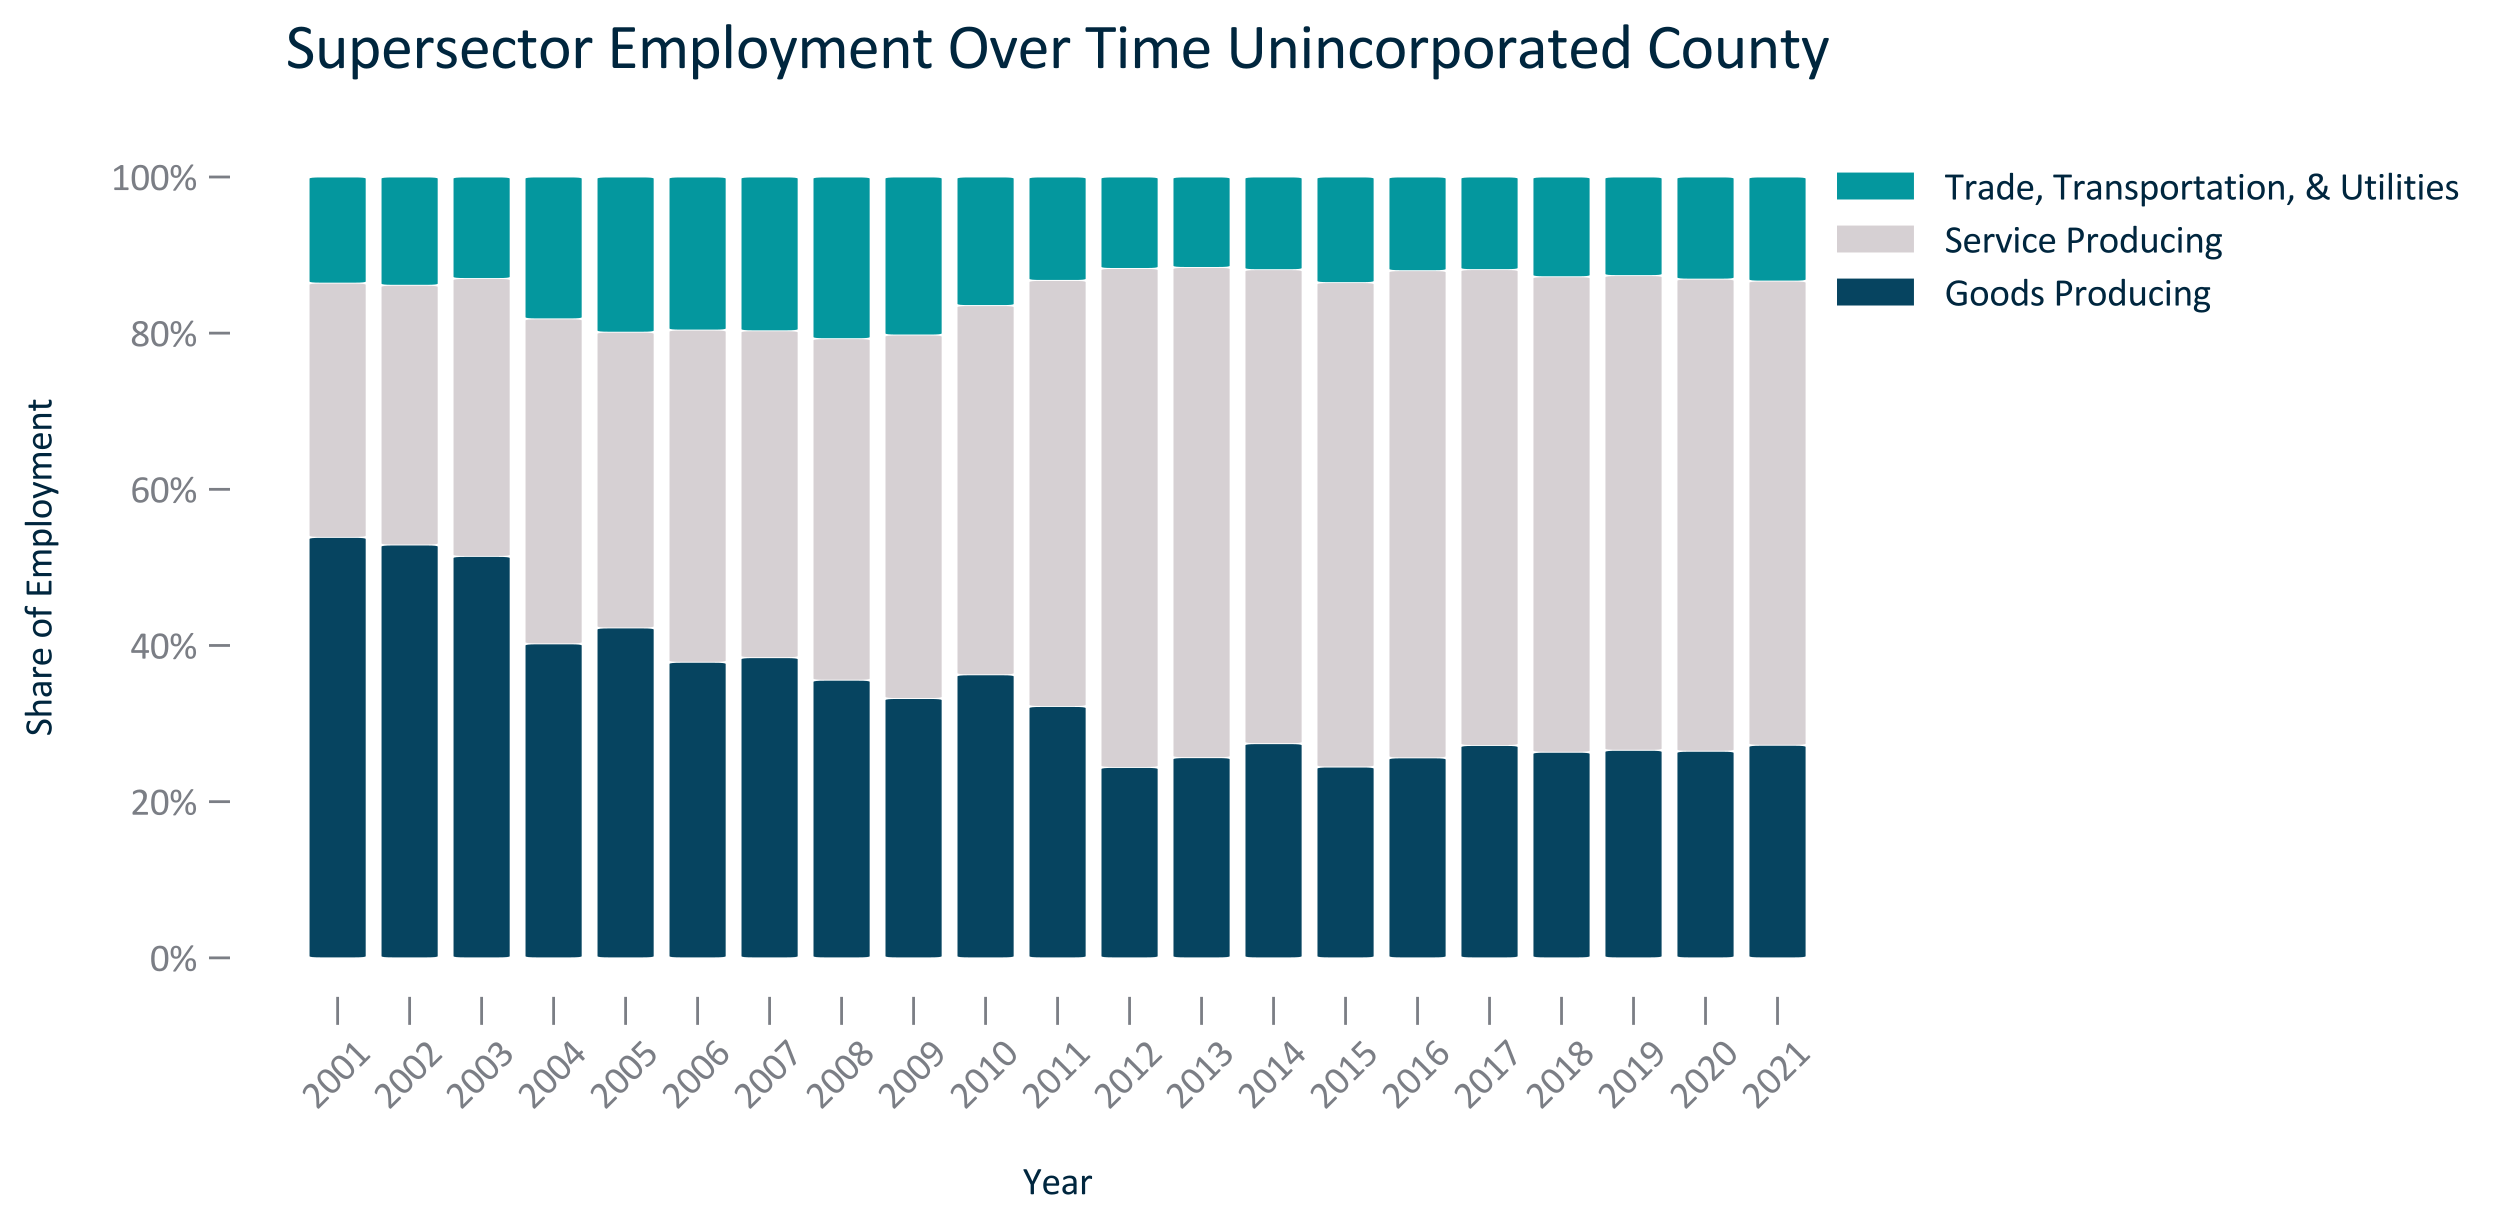 <?xml version="1.0" encoding="utf-8" standalone="no"?>
<!DOCTYPE svg PUBLIC "-//W3C//DTD SVG 1.1//EN"
  "http://www.w3.org/Graphics/SVG/1.1/DTD/svg11.dtd">
<svg xmlns:xlink="http://www.w3.org/1999/xlink" width="714.875pt" height="350.64pt" viewBox="0 0 714.875 350.64" xmlns="http://www.w3.org/2000/svg" version="1.1">
 <defs>
  <style type="text/css">*{stroke-linejoin: round; stroke-linecap: butt}</style>
 </defs>
 <g id="figure_1">
  <g id="patch_1">
   <path d="M 0 350.64 
L 714.875 350.64 
L 714.875 0 
L 0 0 
L 0 350.64 
z
" style="fill: none"/>
  </g>
  <g id="axes_1">
   <g id="patch_2">
    <path d="M 65.766 285.059 
L 539.058 285.059 
L 539.058 39.443 
L 65.766 39.443 
L 65.766 285.059 
z
" style="fill: none"/>
   </g>
   <g id="matplotlib.axis_1">
    <g id="xtick_1">
     <g id="line2d_1">
      <defs>
       <path id="me2b8617c3f" d="M 0 0 
L 0 8 
" style="stroke: #7b7e85; stroke-width: 0.8"/>
      </defs>
      <g>
       <use xlink:href="#me2b8617c3f" x="96.543" y="285.059" style="fill: #7b7e85; stroke: #7b7e85; stroke-width: 0.8"/>
      </g>
     </g>
     <g id="text_1">
      <!-- 2001 -->
      <g style="fill: #7b7e85" transform="translate(90.612 317.619) rotate(-45) scale(0.11 -0.11)">
       <defs>
        <path id="Calibri-32" d="M 2888 231 
Q 2888 175 2880 131 
Q 2872 88 2858 58 
Q 2844 28 2820 14 
Q 2797 0 2769 0 
L 534 0 
Q 491 0 458 11 
Q 425 22 401 47 
Q 378 72 367 119 
Q 356 166 356 234 
Q 356 297 361 344 
Q 366 391 381 427 
Q 397 463 420 498 
Q 444 534 481 575 
L 1266 1406 
Q 1538 1694 1702 1922 
Q 1866 2150 1955 2337 
Q 2044 2525 2072 2678 
Q 2100 2831 2100 2966 
Q 2100 3100 2056 3220 
Q 2013 3341 1930 3431 
Q 1847 3522 1722 3575 
Q 1597 3628 1434 3628 
Q 1244 3628 1092 3575 
Q 941 3522 827 3459 
Q 713 3397 636 3344 
Q 559 3291 522 3291 
Q 500 3291 483 3303 
Q 466 3316 455 3344 
Q 444 3372 437 3419 
Q 431 3466 431 3531 
Q 431 3578 434 3612 
Q 438 3647 445 3672 
Q 453 3697 465 3719 
Q 478 3741 515 3773 
Q 553 3806 645 3862 
Q 738 3919 877 3973 
Q 1016 4028 1183 4065 
Q 1350 4103 1534 4103 
Q 1828 4103 2048 4020 
Q 2269 3938 2414 3794 
Q 2559 3650 2631 3459 
Q 2703 3269 2703 3053 
Q 2703 2859 2668 2667 
Q 2634 2475 2523 2251 
Q 2413 2028 2203 1754 
Q 1994 1481 1647 1125 
L 1006 456 
L 2766 456 
Q 2791 456 2814 442 
Q 2838 428 2855 400 
Q 2872 372 2880 330 
Q 2888 288 2888 231 
z
" transform="scale(0.016)"/>
        <path id="Calibri-30" d="M 3022 2031 
Q 3022 1566 2948 1181 
Q 2875 797 2704 520 
Q 2534 244 2259 92 
Q 1984 -59 1581 -59 
Q 1200 -59 939 77 
Q 678 213 518 477 
Q 359 741 292 1127 
Q 225 1513 225 2013 
Q 225 2475 300 2861 
Q 375 3247 544 3523 
Q 713 3800 988 3951 
Q 1263 4103 1663 4103 
Q 2047 4103 2308 3967 
Q 2569 3831 2728 3567 
Q 2888 3303 2955 2917 
Q 3022 2531 3022 2031 
z
M 2472 1994 
Q 2472 2297 2450 2537 
Q 2428 2778 2386 2962 
Q 2344 3147 2276 3280 
Q 2209 3413 2115 3498 
Q 2022 3584 1901 3623 
Q 1781 3663 1631 3663 
Q 1366 3663 1200 3538 
Q 1034 3413 939 3194 
Q 844 2975 809 2681 
Q 775 2388 775 2050 
Q 775 1597 822 1280 
Q 869 963 970 763 
Q 1072 563 1230 472 
Q 1388 381 1613 381 
Q 1788 381 1920 437 
Q 2053 494 2148 598 
Q 2244 703 2306 850 
Q 2369 997 2406 1175 
Q 2444 1353 2458 1561 
Q 2472 1769 2472 1994 
z
" transform="scale(0.016)"/>
        <path id="Calibri-31" d="M 2897 213 
Q 2897 153 2887 112 
Q 2878 72 2862 47 
Q 2847 22 2826 11 
Q 2806 0 2784 0 
L 672 0 
Q 650 0 631 11 
Q 613 22 595 47 
Q 578 72 568 112 
Q 559 153 559 213 
Q 559 269 568 309 
Q 578 350 592 376 
Q 606 403 626 417 
Q 647 431 672 431 
L 1516 431 
L 1516 3506 
L 734 3041 
Q 675 3009 639 3003 
Q 603 2997 581 3017 
Q 559 3038 551 3084 
Q 544 3131 544 3203 
Q 544 3256 548 3293 
Q 553 3331 562 3356 
Q 572 3381 589 3400 
Q 606 3419 634 3438 
L 1566 4034 
Q 1578 4044 1597 4050 
Q 1616 4056 1644 4062 
Q 1672 4069 1709 4070 
Q 1747 4072 1803 4072 
Q 1878 4072 1928 4065 
Q 1978 4059 2006 4048 
Q 2034 4038 2043 4020 
Q 2053 4003 2053 3984 
L 2053 431 
L 2784 431 
Q 2809 431 2831 417 
Q 2853 403 2867 376 
Q 2881 350 2889 309 
Q 2897 269 2897 213 
z
" transform="scale(0.016)"/>
       </defs>
       <use xlink:href="#Calibri-32"/>
       <use xlink:href="#Calibri-30" x="50.684"/>
       <use xlink:href="#Calibri-30" x="101.367"/>
       <use xlink:href="#Calibri-31" x="152.051"/>
      </g>
     </g>
    </g>
    <g id="xtick_2">
     <g id="line2d_2">
      <g>
       <use xlink:href="#me2b8617c3f" x="117.13" y="285.059" style="fill: #7b7e85; stroke: #7b7e85; stroke-width: 0.8"/>
      </g>
     </g>
     <g id="text_2">
      <!-- 2002 -->
      <g style="fill: #7b7e85" transform="translate(111.198 317.619) rotate(-45) scale(0.11 -0.11)">
       <use xlink:href="#Calibri-32"/>
       <use xlink:href="#Calibri-30" x="50.684"/>
       <use xlink:href="#Calibri-30" x="101.367"/>
       <use xlink:href="#Calibri-32" x="152.051"/>
      </g>
     </g>
    </g>
    <g id="xtick_3">
     <g id="line2d_3">
      <g>
       <use xlink:href="#me2b8617c3f" x="137.717" y="285.059" style="fill: #7b7e85; stroke: #7b7e85; stroke-width: 0.8"/>
      </g>
     </g>
     <g id="text_3">
      <!-- 2003 -->
      <g style="fill: #7b7e85" transform="translate(131.785 317.619) rotate(-45) scale(0.11 -0.11)">
       <defs>
        <path id="Calibri-33" d="M 2856 1156 
Q 2856 878 2759 654 
Q 2663 431 2481 272 
Q 2300 113 2034 27 
Q 1769 -59 1434 -59 
Q 1231 -59 1054 -26 
Q 878 6 740 51 
Q 603 97 512 145 
Q 422 194 398 216 
Q 375 238 362 259 
Q 350 281 340 312 
Q 331 344 326 389 
Q 322 434 322 500 
Q 322 613 344 656 
Q 366 700 406 700 
Q 434 700 517 650 
Q 600 600 729 542 
Q 859 484 1032 434 
Q 1206 384 1419 384 
Q 1625 384 1781 437 
Q 1938 491 2044 587 
Q 2150 684 2203 817 
Q 2256 950 2256 1106 
Q 2256 1278 2189 1415 
Q 2122 1553 1992 1653 
Q 1863 1753 1673 1806 
Q 1484 1859 1244 1859 
L 859 1859 
Q 834 1859 811 1870 
Q 788 1881 770 1906 
Q 753 1931 742 1972 
Q 731 2013 731 2078 
Q 731 2138 740 2177 
Q 750 2216 767 2239 
Q 784 2263 806 2273 
Q 828 2284 856 2284 
L 1209 2284 
Q 1416 2284 1580 2337 
Q 1744 2391 1858 2491 
Q 1972 2591 2033 2730 
Q 2094 2869 2094 3041 
Q 2094 3166 2053 3280 
Q 2013 3394 1931 3478 
Q 1850 3563 1723 3611 
Q 1597 3659 1431 3659 
Q 1250 3659 1098 3604 
Q 947 3550 828 3487 
Q 709 3425 631 3370 
Q 553 3316 522 3316 
Q 500 3316 483 3323 
Q 466 3331 455 3354 
Q 444 3378 439 3420 
Q 434 3463 434 3531 
Q 434 3578 437 3614 
Q 441 3650 450 3676 
Q 459 3703 471 3725 
Q 484 3747 514 3776 
Q 544 3806 634 3862 
Q 725 3919 858 3973 
Q 991 4028 1164 4065 
Q 1338 4103 1538 4103 
Q 1819 4103 2031 4031 
Q 2244 3959 2386 3828 
Q 2528 3697 2598 3514 
Q 2669 3331 2669 3109 
Q 2669 2919 2619 2755 
Q 2569 2591 2472 2464 
Q 2375 2338 2234 2248 
Q 2094 2159 1909 2125 
L 1909 2119 
Q 2119 2097 2292 2014 
Q 2466 1931 2591 1806 
Q 2716 1681 2786 1514 
Q 2856 1347 2856 1156 
z
" transform="scale(0.016)"/>
       </defs>
       <use xlink:href="#Calibri-32"/>
       <use xlink:href="#Calibri-30" x="50.684"/>
       <use xlink:href="#Calibri-30" x="101.367"/>
       <use xlink:href="#Calibri-33" x="152.051"/>
      </g>
     </g>
    </g>
    <g id="xtick_4">
     <g id="line2d_4">
      <g>
       <use xlink:href="#me2b8617c3f" x="158.304" y="285.059" style="fill: #7b7e85; stroke: #7b7e85; stroke-width: 0.8"/>
      </g>
     </g>
     <g id="text_4">
      <!-- 2004 -->
      <g style="fill: #7b7e85" transform="translate(152.372 317.619) rotate(-45) scale(0.11 -0.11)">
       <defs>
        <path id="Calibri-34" d="M 3059 1150 
Q 3059 1047 3028 987 
Q 2997 928 2941 928 
L 2484 928 
L 2484 78 
Q 2484 53 2471 36 
Q 2459 19 2428 6 
Q 2397 -6 2347 -12 
Q 2297 -19 2219 -19 
Q 2144 -19 2094 -12 
Q 2044 -6 2014 6 
Q 1984 19 1973 36 
Q 1963 53 1963 78 
L 1963 928 
L 294 928 
Q 256 928 231 937 
Q 206 947 186 972 
Q 166 997 158 1044 
Q 150 1091 150 1166 
Q 150 1225 153 1272 
Q 156 1319 165 1358 
Q 175 1397 190 1433 
Q 206 1469 228 1509 
L 1684 3966 
Q 1700 3991 1729 4009 
Q 1759 4028 1806 4040 
Q 1853 4053 1922 4058 
Q 1991 4063 2084 4063 
Q 2188 4063 2264 4055 
Q 2341 4047 2387 4034 
Q 2434 4022 2459 4001 
Q 2484 3981 2484 3953 
L 2484 1372 
L 2941 1372 
Q 2994 1372 3026 1317 
Q 3059 1263 3059 1150 
z
M 1963 3591 
L 1956 3591 
L 641 1372 
L 1963 1372 
L 1963 3591 
z
" transform="scale(0.016)"/>
       </defs>
       <use xlink:href="#Calibri-32"/>
       <use xlink:href="#Calibri-30" x="50.684"/>
       <use xlink:href="#Calibri-30" x="101.367"/>
       <use xlink:href="#Calibri-34" x="152.051"/>
      </g>
     </g>
    </g>
    <g id="xtick_5">
     <g id="line2d_5">
      <g>
       <use xlink:href="#me2b8617c3f" x="178.891" y="285.059" style="fill: #7b7e85; stroke: #7b7e85; stroke-width: 0.8"/>
      </g>
     </g>
     <g id="text_5">
      <!-- 2005 -->
      <g style="fill: #7b7e85" transform="translate(172.959 317.619) rotate(-45) scale(0.11 -0.11)">
       <defs>
        <path id="Calibri-35" d="M 2869 1300 
Q 2869 975 2759 722 
Q 2650 469 2450 295 
Q 2250 122 1973 31 
Q 1697 -59 1359 -59 
Q 1172 -59 1003 -32 
Q 834 -6 703 33 
Q 572 72 487 109 
Q 403 147 379 169 
Q 356 191 347 209 
Q 338 228 330 254 
Q 322 281 319 322 
Q 316 363 316 419 
Q 316 472 320 514 
Q 325 556 337 582 
Q 350 609 367 621 
Q 384 634 406 634 
Q 438 634 503 595 
Q 569 556 680 511 
Q 791 466 955 425 
Q 1119 384 1344 384 
Q 1553 384 1728 434 
Q 1903 484 2029 590 
Q 2156 697 2228 858 
Q 2300 1019 2300 1250 
Q 2300 1444 2239 1592 
Q 2178 1741 2051 1839 
Q 1925 1938 1731 1986 
Q 1538 2034 1269 2034 
Q 1078 2034 940 2015 
Q 803 1997 684 1997 
Q 597 1997 559 2037 
Q 522 2078 522 2194 
L 522 3841 
Q 522 3944 570 3994 
Q 619 4044 709 4044 
L 2500 4044 
Q 2525 4044 2548 4030 
Q 2572 4016 2587 3987 
Q 2603 3959 2611 3915 
Q 2619 3872 2619 3813 
Q 2619 3700 2587 3637 
Q 2556 3575 2500 3575 
L 991 3575 
L 991 2441 
Q 1100 2456 1214 2459 
Q 1328 2463 1478 2463 
Q 1825 2463 2084 2380 
Q 2344 2297 2517 2145 
Q 2691 1994 2780 1778 
Q 2869 1563 2869 1300 
z
" transform="scale(0.016)"/>
       </defs>
       <use xlink:href="#Calibri-32"/>
       <use xlink:href="#Calibri-30" x="50.684"/>
       <use xlink:href="#Calibri-30" x="101.367"/>
       <use xlink:href="#Calibri-35" x="152.051"/>
      </g>
     </g>
    </g>
    <g id="xtick_6">
     <g id="line2d_6">
      <g>
       <use xlink:href="#me2b8617c3f" x="199.477" y="285.059" style="fill: #7b7e85; stroke: #7b7e85; stroke-width: 0.8"/>
      </g>
     </g>
     <g id="text_6">
      <!-- 2006 -->
      <g style="fill: #7b7e85" transform="translate(193.546 317.619) rotate(-45) scale(0.11 -0.11)">
       <defs>
        <path id="Calibri-36" d="M 2991 1309 
Q 2991 1044 2909 795 
Q 2828 547 2659 358 
Q 2491 169 2231 55 
Q 1972 -59 1619 -59 
Q 1366 -59 1172 3 
Q 978 66 834 181 
Q 691 297 595 465 
Q 500 634 442 850 
Q 384 1066 359 1322 
Q 334 1578 334 1872 
Q 334 2131 362 2397 
Q 391 2663 462 2909 
Q 534 3156 657 3373 
Q 781 3591 967 3752 
Q 1153 3913 1412 4006 
Q 1672 4100 2016 4100 
Q 2131 4100 2250 4086 
Q 2369 4072 2469 4048 
Q 2569 4025 2637 3997 
Q 2706 3969 2728 3951 
Q 2750 3934 2761 3914 
Q 2772 3894 2778 3870 
Q 2784 3847 2787 3817 
Q 2791 3788 2791 3744 
Q 2791 3688 2789 3647 
Q 2788 3606 2777 3581 
Q 2766 3556 2748 3543 
Q 2731 3531 2703 3531 
Q 2669 3531 2609 3553 
Q 2550 3575 2465 3601 
Q 2381 3628 2261 3650 
Q 2141 3672 1981 3672 
Q 1691 3672 1481 3553 
Q 1272 3434 1139 3234 
Q 1006 3034 942 2770 
Q 878 2506 869 2219 
Q 950 2266 1051 2312 
Q 1153 2359 1273 2396 
Q 1394 2434 1528 2457 
Q 1663 2481 1816 2481 
Q 2144 2481 2369 2392 
Q 2594 2303 2733 2145 
Q 2872 1988 2931 1773 
Q 2991 1559 2991 1309 
z
M 2447 1259 
Q 2447 1441 2411 1589 
Q 2375 1738 2290 1841 
Q 2206 1944 2065 2000 
Q 1925 2056 1719 2056 
Q 1603 2056 1487 2036 
Q 1372 2016 1264 1980 
Q 1156 1944 1057 1895 
Q 959 1847 878 1791 
Q 878 1388 929 1116 
Q 981 844 1079 680 
Q 1178 516 1325 445 
Q 1472 375 1669 375 
Q 1869 375 2016 450 
Q 2163 525 2259 651 
Q 2356 778 2401 936 
Q 2447 1094 2447 1259 
z
" transform="scale(0.016)"/>
       </defs>
       <use xlink:href="#Calibri-32"/>
       <use xlink:href="#Calibri-30" x="50.684"/>
       <use xlink:href="#Calibri-30" x="101.367"/>
       <use xlink:href="#Calibri-36" x="152.051"/>
      </g>
     </g>
    </g>
    <g id="xtick_7">
     <g id="line2d_7">
      <g>
       <use xlink:href="#me2b8617c3f" x="220.064" y="285.059" style="fill: #7b7e85; stroke: #7b7e85; stroke-width: 0.8"/>
      </g>
     </g>
     <g id="text_7">
      <!-- 2007 -->
      <g style="fill: #7b7e85" transform="translate(214.133 317.619) rotate(-45) scale(0.11 -0.11)">
       <defs>
        <path id="Calibri-37" d="M 2947 3813 
Q 2947 3756 2942 3711 
Q 2938 3666 2930 3623 
Q 2922 3581 2908 3542 
Q 2894 3503 2875 3459 
L 1419 103 
Q 1403 66 1379 42 
Q 1356 19 1320 5 
Q 1284 -9 1228 -14 
Q 1172 -19 1091 -19 
Q 984 -19 925 -9 
Q 866 0 839 20 
Q 813 41 816 70 
Q 819 100 838 141 
L 2369 3572 
L 428 3572 
Q 369 3572 339 3634 
Q 309 3697 309 3809 
Q 309 3869 317 3912 
Q 325 3956 340 3986 
Q 356 4016 378 4030 
Q 400 4044 428 4044 
L 2784 4044 
Q 2828 4044 2861 4034 
Q 2894 4025 2911 3997 
Q 2928 3969 2937 3925 
Q 2947 3881 2947 3813 
z
" transform="scale(0.016)"/>
       </defs>
       <use xlink:href="#Calibri-32"/>
       <use xlink:href="#Calibri-30" x="50.684"/>
       <use xlink:href="#Calibri-30" x="101.367"/>
       <use xlink:href="#Calibri-37" x="152.051"/>
      </g>
     </g>
    </g>
    <g id="xtick_8">
     <g id="line2d_8">
      <g>
       <use xlink:href="#me2b8617c3f" x="240.651" y="285.059" style="fill: #7b7e85; stroke: #7b7e85; stroke-width: 0.8"/>
      </g>
     </g>
     <g id="text_8">
      <!-- 2008 -->
      <g style="fill: #7b7e85" transform="translate(234.72 317.619) rotate(-45) scale(0.11 -0.11)">
       <defs>
        <path id="Calibri-38" d="M 2981 1038 
Q 2981 775 2887 570 
Q 2794 366 2617 225 
Q 2441 84 2181 12 
Q 1922 -59 1588 -59 
Q 1275 -59 1028 6 
Q 781 72 609 200 
Q 438 328 347 515 
Q 256 703 256 944 
Q 256 1134 318 1293 
Q 381 1453 498 1587 
Q 616 1722 787 1839 
Q 959 1956 1175 2063 
Q 988 2159 844 2267 
Q 700 2375 600 2501 
Q 500 2628 448 2772 
Q 397 2916 397 3084 
Q 397 3297 473 3483 
Q 550 3669 704 3806 
Q 859 3944 1098 4023 
Q 1338 4103 1656 4103 
Q 1963 4103 2186 4029 
Q 2409 3956 2554 3829 
Q 2700 3703 2769 3531 
Q 2838 3359 2838 3163 
Q 2838 3003 2786 2856 
Q 2734 2709 2634 2578 
Q 2534 2447 2389 2333 
Q 2244 2219 2056 2119 
Q 2278 2009 2451 1893 
Q 2625 1778 2742 1645 
Q 2859 1513 2920 1364 
Q 2981 1216 2981 1038 
z
M 2306 3113 
Q 2306 3244 2261 3350 
Q 2216 3456 2128 3531 
Q 2041 3606 1911 3645 
Q 1781 3684 1616 3684 
Q 1278 3684 1104 3531 
Q 931 3378 931 3113 
Q 931 2991 973 2886 
Q 1016 2781 1105 2687 
Q 1194 2594 1330 2505 
Q 1466 2416 1653 2319 
Q 1969 2481 2137 2678 
Q 2306 2875 2306 3113 
z
M 2438 981 
Q 2438 1125 2384 1242 
Q 2331 1359 2223 1461 
Q 2116 1563 1955 1658 
Q 1794 1753 1581 1856 
Q 1384 1759 1236 1662 
Q 1088 1566 992 1462 
Q 897 1359 848 1245 
Q 800 1131 800 994 
Q 800 691 1008 525 
Q 1216 359 1628 359 
Q 2028 359 2233 526 
Q 2438 694 2438 981 
z
" transform="scale(0.016)"/>
       </defs>
       <use xlink:href="#Calibri-32"/>
       <use xlink:href="#Calibri-30" x="50.684"/>
       <use xlink:href="#Calibri-30" x="101.367"/>
       <use xlink:href="#Calibri-38" x="152.051"/>
      </g>
     </g>
    </g>
    <g id="xtick_9">
     <g id="line2d_9">
      <g>
       <use xlink:href="#me2b8617c3f" x="261.238" y="285.059" style="fill: #7b7e85; stroke: #7b7e85; stroke-width: 0.8"/>
      </g>
     </g>
     <g id="text_9">
      <!-- 2009 -->
      <g style="fill: #7b7e85" transform="translate(255.307 317.619) rotate(-45) scale(0.11 -0.11)">
       <defs>
        <path id="Calibri-39" d="M 2919 2181 
Q 2919 1919 2887 1650 
Q 2856 1381 2781 1132 
Q 2706 884 2579 667 
Q 2453 450 2261 287 
Q 2069 125 1805 33 
Q 1541 -59 1191 -59 
Q 1056 -59 929 -42 
Q 803 -25 701 0 
Q 600 25 531 53 
Q 463 81 431 109 
Q 400 138 386 186 
Q 372 234 372 316 
Q 372 384 376 425 
Q 381 466 390 487 
Q 400 509 417 517 
Q 434 525 459 525 
Q 494 525 556 501 
Q 619 478 714 450 
Q 809 422 937 398 
Q 1066 375 1225 375 
Q 1528 375 1745 492 
Q 1963 609 2100 806 
Q 2238 1003 2306 1262 
Q 2375 1522 2381 1809 
Q 2216 1713 1984 1638 
Q 1753 1563 1453 1563 
Q 1116 1563 886 1655 
Q 656 1747 517 1906 
Q 378 2066 317 2284 
Q 256 2503 256 2763 
Q 256 3031 334 3273 
Q 413 3516 578 3700 
Q 744 3884 1000 3993 
Q 1256 4103 1613 4103 
Q 1866 4103 2061 4039 
Q 2256 3975 2400 3854 
Q 2544 3734 2644 3564 
Q 2744 3394 2805 3178 
Q 2866 2963 2892 2711 
Q 2919 2459 2919 2181 
z
M 2372 2241 
Q 2372 2641 2319 2914 
Q 2266 3188 2162 3356 
Q 2059 3525 1909 3600 
Q 1759 3675 1563 3675 
Q 1359 3675 1215 3601 
Q 1072 3528 980 3404 
Q 888 3281 844 3125 
Q 800 2969 800 2803 
Q 800 2619 839 2466 
Q 878 2313 965 2206 
Q 1053 2100 1193 2042 
Q 1334 1984 1541 1984 
Q 1775 1984 1994 2054 
Q 2213 2125 2372 2241 
z
" transform="scale(0.016)"/>
       </defs>
       <use xlink:href="#Calibri-32"/>
       <use xlink:href="#Calibri-30" x="50.684"/>
       <use xlink:href="#Calibri-30" x="101.367"/>
       <use xlink:href="#Calibri-39" x="152.051"/>
      </g>
     </g>
    </g>
    <g id="xtick_10">
     <g id="line2d_10">
      <g>
       <use xlink:href="#me2b8617c3f" x="281.825" y="285.059" style="fill: #7b7e85; stroke: #7b7e85; stroke-width: 0.8"/>
      </g>
     </g>
     <g id="text_10">
      <!-- 2010 -->
      <g style="fill: #7b7e85" transform="translate(275.894 317.619) rotate(-45) scale(0.11 -0.11)">
       <use xlink:href="#Calibri-32"/>
       <use xlink:href="#Calibri-30" x="50.684"/>
       <use xlink:href="#Calibri-31" x="101.367"/>
       <use xlink:href="#Calibri-30" x="152.051"/>
      </g>
     </g>
    </g>
    <g id="xtick_11">
     <g id="line2d_11">
      <g>
       <use xlink:href="#me2b8617c3f" x="302.412" y="285.059" style="fill: #7b7e85; stroke: #7b7e85; stroke-width: 0.8"/>
      </g>
     </g>
     <g id="text_11">
      <!-- 2011 -->
      <g style="fill: #7b7e85" transform="translate(296.48 317.619) rotate(-45) scale(0.11 -0.11)">
       <use xlink:href="#Calibri-32"/>
       <use xlink:href="#Calibri-30" x="50.684"/>
       <use xlink:href="#Calibri-31" x="101.367"/>
       <use xlink:href="#Calibri-31" x="152.051"/>
      </g>
     </g>
    </g>
    <g id="xtick_12">
     <g id="line2d_12">
      <g>
       <use xlink:href="#me2b8617c3f" x="322.999" y="285.059" style="fill: #7b7e85; stroke: #7b7e85; stroke-width: 0.8"/>
      </g>
     </g>
     <g id="text_12">
      <!-- 2012 -->
      <g style="fill: #7b7e85" transform="translate(317.067 317.619) rotate(-45) scale(0.11 -0.11)">
       <use xlink:href="#Calibri-32"/>
       <use xlink:href="#Calibri-30" x="50.684"/>
       <use xlink:href="#Calibri-31" x="101.367"/>
       <use xlink:href="#Calibri-32" x="152.051"/>
      </g>
     </g>
    </g>
    <g id="xtick_13">
     <g id="line2d_13">
      <g>
       <use xlink:href="#me2b8617c3f" x="343.586" y="285.059" style="fill: #7b7e85; stroke: #7b7e85; stroke-width: 0.8"/>
      </g>
     </g>
     <g id="text_13">
      <!-- 2013 -->
      <g style="fill: #7b7e85" transform="translate(337.654 317.619) rotate(-45) scale(0.11 -0.11)">
       <use xlink:href="#Calibri-32"/>
       <use xlink:href="#Calibri-30" x="50.684"/>
       <use xlink:href="#Calibri-31" x="101.367"/>
       <use xlink:href="#Calibri-33" x="152.051"/>
      </g>
     </g>
    </g>
    <g id="xtick_14">
     <g id="line2d_14">
      <g>
       <use xlink:href="#me2b8617c3f" x="364.173" y="285.059" style="fill: #7b7e85; stroke: #7b7e85; stroke-width: 0.8"/>
      </g>
     </g>
     <g id="text_14">
      <!-- 2014 -->
      <g style="fill: #7b7e85" transform="translate(358.241 317.619) rotate(-45) scale(0.11 -0.11)">
       <use xlink:href="#Calibri-32"/>
       <use xlink:href="#Calibri-30" x="50.684"/>
       <use xlink:href="#Calibri-31" x="101.367"/>
       <use xlink:href="#Calibri-34" x="152.051"/>
      </g>
     </g>
    </g>
    <g id="xtick_15">
     <g id="line2d_15">
      <g>
       <use xlink:href="#me2b8617c3f" x="384.76" y="285.059" style="fill: #7b7e85; stroke: #7b7e85; stroke-width: 0.8"/>
      </g>
     </g>
     <g id="text_15">
      <!-- 2015 -->
      <g style="fill: #7b7e85" transform="translate(378.828 317.619) rotate(-45) scale(0.11 -0.11)">
       <use xlink:href="#Calibri-32"/>
       <use xlink:href="#Calibri-30" x="50.684"/>
       <use xlink:href="#Calibri-31" x="101.367"/>
       <use xlink:href="#Calibri-35" x="152.051"/>
      </g>
     </g>
    </g>
    <g id="xtick_16">
     <g id="line2d_16">
      <g>
       <use xlink:href="#me2b8617c3f" x="405.346" y="285.059" style="fill: #7b7e85; stroke: #7b7e85; stroke-width: 0.8"/>
      </g>
     </g>
     <g id="text_16">
      <!-- 2016 -->
      <g style="fill: #7b7e85" transform="translate(399.415 317.619) rotate(-45) scale(0.11 -0.11)">
       <use xlink:href="#Calibri-32"/>
       <use xlink:href="#Calibri-30" x="50.684"/>
       <use xlink:href="#Calibri-31" x="101.367"/>
       <use xlink:href="#Calibri-36" x="152.051"/>
      </g>
     </g>
    </g>
    <g id="xtick_17">
     <g id="line2d_17">
      <g>
       <use xlink:href="#me2b8617c3f" x="425.933" y="285.059" style="fill: #7b7e85; stroke: #7b7e85; stroke-width: 0.8"/>
      </g>
     </g>
     <g id="text_17">
      <!-- 2017 -->
      <g style="fill: #7b7e85" transform="translate(420.002 317.619) rotate(-45) scale(0.11 -0.11)">
       <use xlink:href="#Calibri-32"/>
       <use xlink:href="#Calibri-30" x="50.684"/>
       <use xlink:href="#Calibri-31" x="101.367"/>
       <use xlink:href="#Calibri-37" x="152.051"/>
      </g>
     </g>
    </g>
    <g id="xtick_18">
     <g id="line2d_18">
      <g>
       <use xlink:href="#me2b8617c3f" x="446.52" y="285.059" style="fill: #7b7e85; stroke: #7b7e85; stroke-width: 0.8"/>
      </g>
     </g>
     <g id="text_18">
      <!-- 2018 -->
      <g style="fill: #7b7e85" transform="translate(440.589 317.619) rotate(-45) scale(0.11 -0.11)">
       <use xlink:href="#Calibri-32"/>
       <use xlink:href="#Calibri-30" x="50.684"/>
       <use xlink:href="#Calibri-31" x="101.367"/>
       <use xlink:href="#Calibri-38" x="152.051"/>
      </g>
     </g>
    </g>
    <g id="xtick_19">
     <g id="line2d_19">
      <g>
       <use xlink:href="#me2b8617c3f" x="467.107" y="285.059" style="fill: #7b7e85; stroke: #7b7e85; stroke-width: 0.8"/>
      </g>
     </g>
     <g id="text_19">
      <!-- 2019 -->
      <g style="fill: #7b7e85" transform="translate(461.176 317.619) rotate(-45) scale(0.11 -0.11)">
       <use xlink:href="#Calibri-32"/>
       <use xlink:href="#Calibri-30" x="50.684"/>
       <use xlink:href="#Calibri-31" x="101.367"/>
       <use xlink:href="#Calibri-39" x="152.051"/>
      </g>
     </g>
    </g>
    <g id="xtick_20">
     <g id="line2d_20">
      <g>
       <use xlink:href="#me2b8617c3f" x="487.694" y="285.059" style="fill: #7b7e85; stroke: #7b7e85; stroke-width: 0.8"/>
      </g>
     </g>
     <g id="text_20">
      <!-- 2020 -->
      <g style="fill: #7b7e85" transform="translate(481.763 317.619) rotate(-45) scale(0.11 -0.11)">
       <use xlink:href="#Calibri-32"/>
       <use xlink:href="#Calibri-30" x="50.684"/>
       <use xlink:href="#Calibri-32" x="101.367"/>
       <use xlink:href="#Calibri-30" x="152.051"/>
      </g>
     </g>
    </g>
    <g id="xtick_21">
     <g id="line2d_21">
      <g>
       <use xlink:href="#me2b8617c3f" x="508.281" y="285.059" style="fill: #7b7e85; stroke: #7b7e85; stroke-width: 0.8"/>
      </g>
     </g>
     <g id="text_21">
      <!-- 2021 -->
      <g style="fill: #7b7e85" transform="translate(502.349 317.619) rotate(-45) scale(0.11 -0.11)">
       <use xlink:href="#Calibri-32"/>
       <use xlink:href="#Calibri-30" x="50.684"/>
       <use xlink:href="#Calibri-32" x="101.367"/>
       <use xlink:href="#Calibri-31" x="152.051"/>
      </g>
     </g>
    </g>
    <g id="text_22">
     <!-- Year -->
     <g style="fill: #00263e" transform="translate(292.443 341.484) scale(0.11 -0.11)">
      <defs>
       <path id="Calibri-59" d="M 1828 1572 
L 1828 81 
Q 1828 56 1815 37 
Q 1803 19 1772 8 
Q 1741 -3 1687 -11 
Q 1634 -19 1559 -19 
Q 1481 -19 1429 -11 
Q 1378 -3 1345 8 
Q 1313 19 1300 37 
Q 1288 56 1288 81 
L 1288 1572 
L 144 3853 
Q 109 3925 101 3965 
Q 94 4006 117 4028 
Q 141 4050 202 4056 
Q 263 4063 366 4063 
Q 459 4063 517 4056 
Q 575 4050 609 4039 
Q 644 4028 661 4008 
Q 678 3988 694 3956 
L 1253 2794 
Q 1331 2628 1409 2447 
Q 1488 2266 1569 2081 
L 1575 2081 
Q 1647 2259 1723 2436 
Q 1800 2613 1878 2784 
L 2441 3953 
Q 2450 3984 2467 4006 
Q 2484 4028 2514 4039 
Q 2544 4050 2597 4056 
Q 2650 4063 2731 4063 
Q 2844 4063 2908 4055 
Q 2972 4047 2997 4025 
Q 3022 4003 3014 3962 
Q 3006 3922 2972 3853 
L 1828 1572 
z
" transform="scale(0.016)"/>
       <path id="Calibri-65" d="M 2878 1606 
Q 2878 1484 2817 1432 
Q 2756 1381 2678 1381 
L 834 1381 
Q 834 1147 881 959 
Q 928 772 1037 637 
Q 1147 503 1322 431 
Q 1497 359 1750 359 
Q 1950 359 2106 392 
Q 2263 425 2377 465 
Q 2491 506 2564 539 
Q 2638 572 2675 572 
Q 2697 572 2714 561 
Q 2731 550 2740 528 
Q 2750 506 2754 467 
Q 2759 428 2759 372 
Q 2759 331 2756 301 
Q 2753 272 2748 248 
Q 2744 225 2733 206 
Q 2722 188 2705 170 
Q 2688 153 2603 114 
Q 2519 75 2384 37 
Q 2250 0 2073 -29 
Q 1897 -59 1697 -59 
Q 1350 -59 1089 37 
Q 828 134 650 325 
Q 472 516 381 803 
Q 291 1091 291 1472 
Q 291 1834 384 2123 
Q 478 2413 654 2614 
Q 831 2816 1081 2923 
Q 1331 3031 1641 3031 
Q 1972 3031 2205 2925 
Q 2438 2819 2588 2639 
Q 2738 2459 2808 2217 
Q 2878 1975 2878 1700 
L 2878 1606 
z
M 2359 1759 
Q 2369 2166 2180 2397 
Q 1991 2628 1619 2628 
Q 1428 2628 1284 2556 
Q 1141 2484 1044 2365 
Q 947 2247 894 2089 
Q 841 1931 834 1759 
L 2359 1759 
z
" transform="scale(0.016)"/>
       <path id="Calibri-61" d="M 2597 75 
Q 2597 38 2572 19 
Q 2547 0 2503 -9 
Q 2459 -19 2375 -19 
Q 2294 -19 2245 -9 
Q 2197 0 2175 19 
Q 2153 38 2153 75 
L 2153 356 
Q 1969 159 1742 50 
Q 1516 -59 1263 -59 
Q 1041 -59 861 -1 
Q 681 56 554 165 
Q 428 275 358 434 
Q 288 594 288 797 
Q 288 1034 384 1209 
Q 481 1384 662 1500 
Q 844 1616 1106 1673 
Q 1369 1731 1697 1731 
L 2084 1731 
L 2084 1950 
Q 2084 2113 2050 2238 
Q 2016 2363 1939 2445 
Q 1863 2528 1741 2570 
Q 1619 2613 1441 2613 
Q 1250 2613 1098 2567 
Q 947 2522 833 2467 
Q 719 2413 642 2367 
Q 566 2322 528 2322 
Q 503 2322 484 2334 
Q 466 2347 452 2372 
Q 438 2397 431 2436 
Q 425 2475 425 2522 
Q 425 2600 436 2645 
Q 447 2691 489 2731 
Q 531 2772 634 2826 
Q 738 2881 872 2926 
Q 1006 2972 1165 3001 
Q 1325 3031 1488 3031 
Q 1791 3031 2003 2962 
Q 2216 2894 2347 2761 
Q 2478 2628 2537 2431 
Q 2597 2234 2597 1972 
L 2597 75 
z
M 2084 1359 
L 1644 1359 
Q 1431 1359 1275 1323 
Q 1119 1288 1016 1217 
Q 913 1147 864 1048 
Q 816 950 816 822 
Q 816 603 955 473 
Q 1094 344 1344 344 
Q 1547 344 1720 447 
Q 1894 550 2084 763 
L 2084 1359 
z
" transform="scale(0.016)"/>
       <path id="Calibri-72" d="M 2122 2706 
Q 2122 2638 2119 2591 
Q 2116 2544 2106 2517 
Q 2097 2491 2083 2477 
Q 2069 2463 2044 2463 
Q 2019 2463 1983 2477 
Q 1947 2491 1901 2505 
Q 1856 2519 1800 2531 
Q 1744 2544 1678 2544 
Q 1600 2544 1525 2512 
Q 1450 2481 1367 2409 
Q 1284 2338 1193 2219 
Q 1103 2100 994 1928 
L 994 78 
Q 994 53 981 36 
Q 969 19 941 6 
Q 913 -6 863 -12 
Q 813 -19 734 -19 
Q 659 -19 609 -12 
Q 559 -6 529 6 
Q 500 19 489 36 
Q 478 53 478 78 
L 478 2891 
Q 478 2916 487 2933 
Q 497 2950 525 2964 
Q 553 2978 597 2983 
Q 641 2988 713 2988 
Q 781 2988 826 2983 
Q 872 2978 897 2964 
Q 922 2950 933 2933 
Q 944 2916 944 2891 
L 944 2481 
Q 1059 2650 1161 2756 
Q 1263 2863 1353 2923 
Q 1444 2984 1533 3007 
Q 1622 3031 1713 3031 
Q 1753 3031 1804 3026 
Q 1856 3022 1912 3009 
Q 1969 2997 2014 2981 
Q 2059 2966 2078 2950 
Q 2097 2934 2103 2920 
Q 2109 2906 2114 2884 
Q 2119 2863 2120 2820 
Q 2122 2778 2122 2706 
z
" transform="scale(0.016)"/>
      </defs>
      <use xlink:href="#Calibri-59"/>
      <use xlink:href="#Calibri-65" x="48.73"/>
      <use xlink:href="#Calibri-61" x="98.486"/>
      <use xlink:href="#Calibri-72" x="146.387"/>
     </g>
    </g>
   </g>
   <g id="matplotlib.axis_2">
    <g id="ytick_1">
     <g id="line2d_22">
      <defs>
       <path id="me934f8aecc" d="M 0 0 
L -6 0 
" style="stroke: #7b7e85; stroke-width: 0.8"/>
      </defs>
      <g>
       <use xlink:href="#me934f8aecc" x="65.766" y="273.894" style="fill: #7b7e85; stroke: #7b7e85; stroke-width: 0.8"/>
      </g>
     </g>
     <g id="text_23">
      <!-- 0% -->
      <g style="fill: #7b7e85" transform="translate(42.827 277.635) scale(0.11 -0.11)">
       <defs>
        <path id="Calibri-25" d="M 1966 3044 
Q 1966 2803 1912 2606 
Q 1859 2410 1750 2270 
Q 1641 2131 1473 2053 
Q 1306 1975 1081 1975 
Q 853 1975 690 2047 
Q 528 2119 425 2255 
Q 322 2391 273 2586 
Q 225 2781 225 3031 
Q 225 3260 276 3453 
Q 328 3647 434 3787 
Q 541 3928 708 4009 
Q 875 4091 1103 4091 
Q 1350 4091 1517 4006 
Q 1684 3922 1784 3780 
Q 1884 3638 1925 3447 
Q 1966 3256 1966 3044 
z
M 1528 3028 
Q 1528 3203 1503 3339 
Q 1478 3475 1426 3565 
Q 1375 3656 1290 3701 
Q 1206 3747 1091 3747 
Q 981 3747 900 3703 
Q 819 3660 767 3572 
Q 716 3485 691 3355 
Q 666 3225 666 3050 
Q 666 2838 695 2695 
Q 725 2553 779 2470 
Q 834 2388 917 2355 
Q 1000 2322 1106 2322 
Q 1231 2322 1311 2369 
Q 1391 2416 1439 2508 
Q 1488 2600 1508 2730 
Q 1528 2860 1528 3028 
z
M 4350 1022 
Q 4350 781 4297 584 
Q 4244 388 4134 248 
Q 4025 109 3858 31 
Q 3691 -47 3466 -47 
Q 3238 -47 3075 25 
Q 2913 97 2809 233 
Q 2706 369 2657 564 
Q 2609 759 2609 1009 
Q 2609 1238 2661 1431 
Q 2713 1625 2819 1765 
Q 2925 1906 3092 1987 
Q 3259 2069 3488 2069 
Q 3734 2069 3901 1984 
Q 4069 1900 4169 1758 
Q 4269 1616 4309 1425 
Q 4350 1234 4350 1022 
z
M 3913 1006 
Q 3913 1181 3888 1317 
Q 3863 1453 3811 1543 
Q 3759 1634 3675 1679 
Q 3591 1725 3475 1725 
Q 3366 1725 3284 1681 
Q 3203 1638 3151 1550 
Q 3100 1463 3075 1333 
Q 3050 1203 3050 1028 
Q 3050 816 3079 673 
Q 3109 531 3164 448 
Q 3219 366 3301 333 
Q 3384 300 3491 300 
Q 3616 300 3695 347 
Q 3775 394 3823 486 
Q 3872 578 3892 708 
Q 3913 838 3913 1006 
z
M 1081 -25 
Q 1066 -53 1044 -67 
Q 1022 -81 990 -92 
Q 959 -103 915 -108 
Q 872 -113 809 -113 
Q 741 -113 698 -100 
Q 656 -88 639 -67 
Q 622 -47 626 -17 
Q 631 13 656 50 
L 3469 4078 
Q 3484 4103 3506 4120 
Q 3528 4138 3561 4147 
Q 3594 4156 3636 4161 
Q 3678 4166 3744 4166 
Q 3809 4166 3851 4155 
Q 3894 4144 3912 4122 
Q 3931 4100 3926 4069 
Q 3922 4038 3897 4003 
L 1081 -25 
z
" transform="scale(0.016)"/>
       </defs>
       <use xlink:href="#Calibri-30"/>
       <use xlink:href="#Calibri-25" x="50.684"/>
      </g>
     </g>
    </g>
    <g id="ytick_2">
     <g id="line2d_23">
      <g>
       <use xlink:href="#me934f8aecc" x="65.766" y="229.237" style="fill: #7b7e85; stroke: #7b7e85; stroke-width: 0.8"/>
      </g>
     </g>
     <g id="text_24">
      <!-- 20% -->
      <g style="fill: #7b7e85" transform="translate(37.251 232.978) scale(0.11 -0.11)">
       <use xlink:href="#Calibri-32"/>
       <use xlink:href="#Calibri-30" x="50.684"/>
       <use xlink:href="#Calibri-25" x="101.367"/>
      </g>
     </g>
    </g>
    <g id="ytick_3">
     <g id="line2d_24">
      <g>
       <use xlink:href="#me934f8aecc" x="65.766" y="184.579" style="fill: #7b7e85; stroke: #7b7e85; stroke-width: 0.8"/>
      </g>
     </g>
     <g id="text_25">
      <!-- 40% -->
      <g style="fill: #7b7e85" transform="translate(37.251 188.32) scale(0.11 -0.11)">
       <use xlink:href="#Calibri-34"/>
       <use xlink:href="#Calibri-30" x="50.684"/>
       <use xlink:href="#Calibri-25" x="101.367"/>
      </g>
     </g>
    </g>
    <g id="ytick_4">
     <g id="line2d_25">
      <g>
       <use xlink:href="#me934f8aecc" x="65.766" y="139.922" style="fill: #7b7e85; stroke: #7b7e85; stroke-width: 0.8"/>
      </g>
     </g>
     <g id="text_26">
      <!-- 60% -->
      <g style="fill: #7b7e85" transform="translate(37.251 143.663) scale(0.11 -0.11)">
       <use xlink:href="#Calibri-36"/>
       <use xlink:href="#Calibri-30" x="50.684"/>
       <use xlink:href="#Calibri-25" x="101.367"/>
      </g>
     </g>
    </g>
    <g id="ytick_5">
     <g id="line2d_26">
      <g>
       <use xlink:href="#me934f8aecc" x="65.766" y="95.265" style="fill: #7b7e85; stroke: #7b7e85; stroke-width: 0.8"/>
      </g>
     </g>
     <g id="text_27">
      <!-- 80% -->
      <g style="fill: #7b7e85" transform="translate(37.251 99.005) scale(0.11 -0.11)">
       <use xlink:href="#Calibri-38"/>
       <use xlink:href="#Calibri-30" x="50.684"/>
       <use xlink:href="#Calibri-25" x="101.367"/>
      </g>
     </g>
    </g>
    <g id="ytick_6">
     <g id="line2d_27">
      <g>
       <use xlink:href="#me934f8aecc" x="65.766" y="50.607" style="fill: #7b7e85; stroke: #7b7e85; stroke-width: 0.8"/>
      </g>
     </g>
     <g id="text_28">
      <!-- 100% -->
      <g style="fill: #7b7e85" transform="translate(31.675 54.348) scale(0.11 -0.11)">
       <use xlink:href="#Calibri-31"/>
       <use xlink:href="#Calibri-30" x="50.684"/>
       <use xlink:href="#Calibri-30" x="101.367"/>
       <use xlink:href="#Calibri-25" x="152.051"/>
      </g>
     </g>
    </g>
    <g id="text_29">
     <!-- Share of Employment -->
     <g style="fill: #00263e" transform="translate(14.72 210.507) rotate(-90) scale(0.11 -0.11)">
      <defs>
       <path id="Calibri-53" d="M 2709 1134 
Q 2709 850 2604 628 
Q 2500 406 2314 251 
Q 2128 97 1876 19 
Q 1625 -59 1334 -59 
Q 1131 -59 957 -25 
Q 784 9 648 59 
Q 513 109 420 162 
Q 328 216 292 253 
Q 256 291 239 348 
Q 222 406 222 503 
Q 222 572 228 617 
Q 234 663 246 691 
Q 259 719 278 730 
Q 297 741 322 741 
Q 366 741 445 687 
Q 525 634 650 571 
Q 775 509 951 454 
Q 1128 400 1359 400 
Q 1534 400 1679 447 
Q 1825 494 1929 580 
Q 2034 666 2090 791 
Q 2147 916 2147 1075 
Q 2147 1247 2069 1369 
Q 1991 1491 1862 1583 
Q 1734 1675 1570 1751 
Q 1406 1828 1234 1908 
Q 1063 1988 900 2084 
Q 738 2181 609 2312 
Q 481 2444 401 2620 
Q 322 2797 322 3044 
Q 322 3297 414 3495 
Q 506 3694 670 3828 
Q 834 3963 1061 4033 
Q 1288 4103 1550 4103 
Q 1684 4103 1820 4079 
Q 1956 4056 2076 4017 
Q 2197 3978 2290 3929 
Q 2384 3881 2414 3851 
Q 2444 3822 2453 3805 
Q 2463 3788 2469 3761 
Q 2475 3734 2478 3696 
Q 2481 3659 2481 3600 
Q 2481 3544 2476 3500 
Q 2472 3456 2462 3426 
Q 2453 3397 2436 3383 
Q 2419 3369 2397 3369 
Q 2363 3369 2289 3412 
Q 2216 3456 2109 3511 
Q 2003 3566 1858 3611 
Q 1713 3656 1531 3656 
Q 1363 3656 1238 3611 
Q 1113 3566 1031 3491 
Q 950 3416 909 3312 
Q 869 3209 869 3094 
Q 869 2925 947 2803 
Q 1025 2681 1154 2587 
Q 1284 2494 1450 2416 
Q 1616 2338 1787 2258 
Q 1959 2178 2125 2083 
Q 2291 1988 2420 1858 
Q 2550 1728 2629 1551 
Q 2709 1375 2709 1134 
z
" transform="scale(0.016)"/>
       <path id="Calibri-68" d="M 2900 78 
Q 2900 53 2887 36 
Q 2875 19 2847 6 
Q 2819 -6 2769 -12 
Q 2719 -19 2644 -19 
Q 2566 -19 2516 -12 
Q 2466 -6 2437 6 
Q 2409 19 2396 36 
Q 2384 53 2384 78 
L 2384 1725 
Q 2384 1966 2346 2112 
Q 2309 2259 2237 2365 
Q 2166 2472 2052 2528 
Q 1938 2584 1788 2584 
Q 1594 2584 1400 2446 
Q 1206 2309 994 2044 
L 994 78 
Q 994 53 981 36 
Q 969 19 941 6 
Q 913 -6 863 -12 
Q 813 -19 734 -19 
Q 659 -19 609 -12 
Q 559 -6 529 6 
Q 500 19 489 36 
Q 478 53 478 78 
L 478 4253 
Q 478 4278 489 4297 
Q 500 4316 529 4328 
Q 559 4341 609 4347 
Q 659 4353 734 4353 
Q 813 4353 863 4347 
Q 913 4341 941 4328 
Q 969 4316 981 4297 
Q 994 4278 994 4253 
L 994 2569 
Q 1216 2803 1441 2917 
Q 1666 3031 1894 3031 
Q 2175 3031 2367 2936 
Q 2559 2841 2678 2681 
Q 2797 2522 2848 2308 
Q 2900 2094 2900 1791 
L 2900 78 
z
" transform="scale(0.016)"/>
       <path id="Calibri-20" transform="scale(0.016)"/>
       <path id="Calibri-6f" d="M 3094 1516 
Q 3094 1172 3003 883 
Q 2913 594 2733 384 
Q 2553 175 2283 58 
Q 2013 -59 1656 -59 
Q 1309 -59 1051 44 
Q 794 147 622 344 
Q 450 541 365 822 
Q 281 1103 281 1459 
Q 281 1803 370 2092 
Q 459 2381 639 2590 
Q 819 2800 1087 2915 
Q 1356 3031 1716 3031 
Q 2063 3031 2320 2928 
Q 2578 2825 2750 2628 
Q 2922 2431 3008 2150 
Q 3094 1869 3094 1516 
z
M 2550 1481 
Q 2550 1709 2508 1912 
Q 2466 2116 2369 2269 
Q 2272 2422 2106 2511 
Q 1941 2600 1694 2600 
Q 1466 2600 1302 2519 
Q 1138 2438 1031 2289 
Q 925 2141 873 1937 
Q 822 1734 822 1494 
Q 822 1263 864 1059 
Q 906 856 1004 704 
Q 1103 553 1268 464 
Q 1434 375 1681 375 
Q 1906 375 2072 456 
Q 2238 538 2344 684 
Q 2450 831 2500 1034 
Q 2550 1238 2550 1481 
z
" transform="scale(0.016)"/>
       <path id="Calibri-66" d="M 2019 4047 
Q 2019 3988 2012 3952 
Q 2006 3916 1998 3894 
Q 1991 3872 1978 3864 
Q 1966 3856 1947 3856 
Q 1925 3856 1892 3870 
Q 1859 3884 1812 3901 
Q 1766 3919 1702 3933 
Q 1638 3947 1553 3947 
Q 1438 3947 1356 3909 
Q 1275 3872 1225 3792 
Q 1175 3713 1153 3586 
Q 1131 3459 1131 3278 
L 1131 2972 
L 1759 2972 
Q 1784 2972 1801 2961 
Q 1819 2950 1833 2923 
Q 1847 2897 1855 2856 
Q 1863 2816 1863 2756 
Q 1863 2644 1834 2594 
Q 1806 2544 1759 2544 
L 1131 2544 
L 1131 78 
Q 1131 53 1118 36 
Q 1106 19 1076 6 
Q 1047 -6 997 -12 
Q 947 -19 872 -19 
Q 797 -19 747 -12 
Q 697 -6 667 6 
Q 638 19 625 36 
Q 613 53 613 78 
L 613 2544 
L 216 2544 
Q 166 2544 141 2594 
Q 116 2644 116 2756 
Q 116 2816 122 2856 
Q 128 2897 140 2923 
Q 153 2950 172 2961 
Q 191 2972 216 2972 
L 613 2972 
L 613 3263 
Q 613 3556 667 3767 
Q 722 3978 834 4112 
Q 947 4247 1117 4311 
Q 1288 4375 1519 4375 
Q 1628 4375 1731 4354 
Q 1834 4334 1890 4311 
Q 1947 4288 1965 4269 
Q 1984 4250 1996 4220 
Q 2009 4191 2014 4148 
Q 2019 4106 2019 4047 
z
" transform="scale(0.016)"/>
       <path id="Calibri-45" d="M 2788 222 
Q 2788 166 2781 123 
Q 2775 81 2759 53 
Q 2744 25 2723 12 
Q 2703 0 2678 0 
L 738 0 
Q 666 0 602 48 
Q 538 97 538 219 
L 538 3825 
Q 538 3947 602 3995 
Q 666 4044 738 4044 
L 2656 4044 
Q 2681 4044 2701 4031 
Q 2722 4019 2734 3991 
Q 2747 3963 2755 3920 
Q 2763 3878 2763 3816 
Q 2763 3759 2755 3717 
Q 2747 3675 2734 3648 
Q 2722 3622 2701 3609 
Q 2681 3597 2656 3597 
L 1075 3597 
L 1075 2328 
L 2431 2328 
Q 2456 2328 2476 2314 
Q 2497 2300 2511 2275 
Q 2525 2250 2531 2206 
Q 2538 2163 2538 2103 
Q 2538 2047 2531 2006 
Q 2525 1966 2511 1941 
Q 2497 1916 2476 1905 
Q 2456 1894 2431 1894 
L 1075 1894 
L 1075 447 
L 2678 447 
Q 2703 447 2723 434 
Q 2744 422 2759 395 
Q 2775 369 2781 326 
Q 2788 284 2788 222 
z
" transform="scale(0.016)"/>
       <path id="Calibri-6d" d="M 4650 78 
Q 4650 53 4637 36 
Q 4625 19 4597 6 
Q 4569 -6 4519 -12 
Q 4469 -19 4394 -19 
Q 4316 -19 4266 -12 
Q 4216 -6 4186 6 
Q 4156 19 4143 36 
Q 4131 53 4131 78 
L 4131 1788 
Q 4131 1966 4100 2112 
Q 4069 2259 4000 2365 
Q 3931 2472 3825 2528 
Q 3719 2584 3575 2584 
Q 3397 2584 3217 2446 
Q 3038 2309 2822 2044 
L 2822 78 
Q 2822 53 2809 36 
Q 2797 19 2767 6 
Q 2738 -6 2688 -12 
Q 2638 -19 2563 -19 
Q 2491 -19 2439 -12 
Q 2388 -6 2358 6 
Q 2328 19 2317 36 
Q 2306 53 2306 78 
L 2306 1788 
Q 2306 1966 2272 2112 
Q 2238 2259 2169 2365 
Q 2100 2472 1995 2528 
Q 1891 2584 1747 2584 
Q 1569 2584 1387 2446 
Q 1206 2309 994 2044 
L 994 78 
Q 994 53 981 36 
Q 969 19 941 6 
Q 913 -6 863 -12 
Q 813 -19 734 -19 
Q 659 -19 609 -12 
Q 559 -6 529 6 
Q 500 19 489 36 
Q 478 53 478 78 
L 478 2891 
Q 478 2916 487 2933 
Q 497 2950 525 2964 
Q 553 2978 597 2983 
Q 641 2988 713 2988 
Q 781 2988 826 2983 
Q 872 2978 897 2964 
Q 922 2950 933 2933 
Q 944 2916 944 2891 
L 944 2519 
Q 1181 2784 1404 2907 
Q 1628 3031 1856 3031 
Q 2031 3031 2170 2990 
Q 2309 2950 2415 2876 
Q 2522 2803 2597 2701 
Q 2672 2600 2722 2475 
Q 2863 2628 2989 2734 
Q 3116 2841 3233 2906 
Q 3350 2972 3461 3001 
Q 3572 3031 3684 3031 
Q 3956 3031 4140 2936 
Q 4325 2841 4439 2681 
Q 4553 2522 4601 2308 
Q 4650 2094 4650 1856 
L 4650 78 
z
" transform="scale(0.016)"/>
       <path id="Calibri-70" d="M 3066 1528 
Q 3066 1159 2986 865 
Q 2906 572 2751 367 
Q 2597 163 2369 52 
Q 2141 -59 1847 -59 
Q 1722 -59 1615 -34 
Q 1509 -9 1407 44 
Q 1306 97 1206 178 
Q 1106 259 994 369 
L 994 -1038 
Q 994 -1063 981 -1081 
Q 969 -1100 941 -1112 
Q 913 -1125 863 -1131 
Q 813 -1138 734 -1138 
Q 659 -1138 609 -1131 
Q 559 -1125 529 -1112 
Q 500 -1100 489 -1081 
Q 478 -1063 478 -1038 
L 478 2891 
Q 478 2919 487 2936 
Q 497 2953 525 2965 
Q 553 2978 597 2983 
Q 641 2988 703 2988 
Q 769 2988 811 2983 
Q 853 2978 881 2965 
Q 909 2953 920 2936 
Q 931 2919 931 2891 
L 931 2513 
Q 1059 2644 1178 2741 
Q 1297 2838 1417 2902 
Q 1538 2966 1664 2998 
Q 1791 3031 1931 3031 
Q 2238 3031 2453 2912 
Q 2669 2794 2805 2587 
Q 2941 2381 3003 2107 
Q 3066 1834 3066 1528 
z
M 2522 1469 
Q 2522 1684 2489 1886 
Q 2456 2088 2376 2244 
Q 2297 2400 2162 2494 
Q 2028 2588 1828 2588 
Q 1728 2588 1631 2558 
Q 1534 2528 1434 2464 
Q 1334 2400 1225 2295 
Q 1116 2191 994 2038 
L 994 919 
Q 1206 659 1397 521 
Q 1588 384 1797 384 
Q 1991 384 2130 478 
Q 2269 572 2355 728 
Q 2441 884 2481 1078 
Q 2522 1272 2522 1469 
z
" transform="scale(0.016)"/>
       <path id="Calibri-6c" d="M 994 78 
Q 994 53 981 36 
Q 969 19 941 6 
Q 913 -6 863 -12 
Q 813 -19 734 -19 
Q 659 -19 609 -12 
Q 559 -6 529 6 
Q 500 19 489 36 
Q 478 53 478 78 
L 478 4253 
Q 478 4278 489 4297 
Q 500 4316 529 4328 
Q 559 4341 609 4347 
Q 659 4353 734 4353 
Q 813 4353 863 4347 
Q 913 4341 941 4328 
Q 969 4316 981 4297 
Q 994 4278 994 4253 
L 994 78 
z
" transform="scale(0.016)"/>
       <path id="Calibri-79" d="M 1759 0 
L 1384 -1034 
Q 1366 -1084 1289 -1111 
Q 1213 -1138 1056 -1138 
Q 975 -1138 925 -1130 
Q 875 -1122 848 -1103 
Q 822 -1084 819 -1053 
Q 816 -1022 834 -978 
L 1222 0 
Q 1194 13 1169 41 
Q 1144 69 1134 100 
L 131 2788 
Q 106 2853 106 2890 
Q 106 2928 131 2950 
Q 156 2972 212 2980 
Q 269 2988 363 2988 
Q 456 2988 509 2983 
Q 563 2978 594 2965 
Q 625 2953 639 2929 
Q 653 2906 669 2866 
L 1472 609 
L 1481 609 
L 2256 2878 
Q 2275 2938 2301 2955 
Q 2328 2972 2381 2980 
Q 2434 2988 2534 2988 
Q 2622 2988 2678 2980 
Q 2734 2972 2761 2950 
Q 2788 2928 2788 2890 
Q 2788 2853 2769 2797 
L 1759 0 
z
" transform="scale(0.016)"/>
       <path id="Calibri-6e" d="M 2900 78 
Q 2900 53 2887 36 
Q 2875 19 2847 6 
Q 2819 -6 2769 -12 
Q 2719 -19 2644 -19 
Q 2566 -19 2516 -12 
Q 2466 -6 2437 6 
Q 2409 19 2396 36 
Q 2384 53 2384 78 
L 2384 1725 
Q 2384 1966 2346 2112 
Q 2309 2259 2237 2365 
Q 2166 2472 2052 2528 
Q 1938 2584 1788 2584 
Q 1594 2584 1400 2446 
Q 1206 2309 994 2044 
L 994 78 
Q 994 53 981 36 
Q 969 19 941 6 
Q 913 -6 863 -12 
Q 813 -19 734 -19 
Q 659 -19 609 -12 
Q 559 -6 529 6 
Q 500 19 489 36 
Q 478 53 478 78 
L 478 2891 
Q 478 2916 487 2933 
Q 497 2950 525 2964 
Q 553 2978 597 2983 
Q 641 2988 713 2988 
Q 781 2988 826 2983 
Q 872 2978 897 2964 
Q 922 2950 933 2933 
Q 944 2916 944 2891 
L 944 2519 
Q 1181 2784 1417 2907 
Q 1653 3031 1894 3031 
Q 2175 3031 2367 2936 
Q 2559 2841 2678 2681 
Q 2797 2522 2848 2308 
Q 2900 2094 2900 1794 
L 2900 78 
z
" transform="scale(0.016)"/>
       <path id="Calibri-74" d="M 1941 284 
Q 1941 194 1928 141 
Q 1916 88 1891 63 
Q 1866 38 1816 16 
Q 1766 -6 1702 -20 
Q 1638 -34 1566 -43 
Q 1494 -53 1422 -53 
Q 1203 -53 1047 5 
Q 891 63 791 180 
Q 691 297 645 476 
Q 600 656 600 900 
L 600 2544 
L 206 2544 
Q 159 2544 131 2594 
Q 103 2644 103 2756 
Q 103 2816 111 2856 
Q 119 2897 131 2923 
Q 144 2950 164 2961 
Q 184 2972 209 2972 
L 600 2972 
L 600 3641 
Q 600 3663 611 3681 
Q 622 3700 651 3714 
Q 681 3728 731 3734 
Q 781 3741 856 3741 
Q 934 3741 984 3734 
Q 1034 3728 1062 3714 
Q 1091 3700 1103 3681 
Q 1116 3663 1116 3641 
L 1116 2972 
L 1838 2972 
Q 1863 2972 1881 2961 
Q 1900 2950 1914 2923 
Q 1928 2897 1934 2856 
Q 1941 2816 1941 2756 
Q 1941 2644 1912 2594 
Q 1884 2544 1838 2544 
L 1116 2544 
L 1116 975 
Q 1116 684 1202 536 
Q 1288 388 1509 388 
Q 1581 388 1637 402 
Q 1694 416 1737 431 
Q 1781 447 1812 461 
Q 1844 475 1869 475 
Q 1884 475 1898 467 
Q 1913 459 1920 437 
Q 1928 416 1934 378 
Q 1941 341 1941 284 
z
" transform="scale(0.016)"/>
      </defs>
      <use xlink:href="#Calibri-53"/>
      <use xlink:href="#Calibri-68" x="45.947"/>
      <use xlink:href="#Calibri-61" x="98.486"/>
      <use xlink:href="#Calibri-72" x="146.387"/>
      <use xlink:href="#Calibri-65" x="181.25"/>
      <use xlink:href="#Calibri-20" x="231.006"/>
      <use xlink:href="#Calibri-6f" x="253.613"/>
      <use xlink:href="#Calibri-66" x="306.348"/>
      <use xlink:href="#Calibri-20" x="336.865"/>
      <use xlink:href="#Calibri-45" x="359.473"/>
      <use xlink:href="#Calibri-6d" x="408.301"/>
      <use xlink:href="#Calibri-70" x="488.184"/>
      <use xlink:href="#Calibri-6c" x="540.723"/>
      <use xlink:href="#Calibri-6f" x="563.672"/>
      <use xlink:href="#Calibri-79" x="616.406"/>
      <use xlink:href="#Calibri-6d" x="661.67"/>
      <use xlink:href="#Calibri-65" x="741.553"/>
      <use xlink:href="#Calibri-6e" x="791.309"/>
      <use xlink:href="#Calibri-74" x="843.848"/>
     </g>
    </g>
   </g>
   <g id="patch_3">
    <path d="M 503.34 80.246 
L 513.222 80.246 
Q 516.31 80.246 516.31 79.911 
L 516.31 51.076 
Q 516.31 50.741 513.222 50.741 
L 503.34 50.741 
Q 500.252 50.741 500.252 51.076 
L 500.252 79.911 
Q 500.252 80.246 503.34 80.246 
z
" clip-path="url(#p0cf89bb2c3)" style="fill: #04979e"/>
   </g>
   <g id="patch_4">
    <path d="M 482.753 79.681 
L 492.635 79.681 
Q 495.723 79.681 495.723 79.346 
L 495.723 51.076 
Q 495.723 50.741 492.635 50.741 
L 482.753 50.741 
Q 479.665 50.741 479.665 51.076 
L 479.665 79.346 
Q 479.665 79.681 482.753 79.681 
z
" clip-path="url(#p0cf89bb2c3)" style="fill: #04979e"/>
   </g>
   <g id="patch_5">
    <path d="M 462.166 78.672 
L 472.048 78.672 
Q 475.136 78.672 475.136 78.337 
L 475.136 51.076 
Q 475.136 50.741 472.048 50.741 
L 462.166 50.741 
Q 459.078 50.741 459.078 51.076 
L 459.078 78.337 
Q 459.078 78.672 462.166 78.672 
z
" clip-path="url(#p0cf89bb2c3)" style="fill: #04979e"/>
   </g>
   <g id="patch_6">
    <path d="M 441.579 79.003 
L 451.461 79.003 
Q 454.549 79.003 454.549 78.668 
L 454.549 51.076 
Q 454.549 50.741 451.461 50.741 
L 441.579 50.741 
Q 438.491 50.741 438.491 51.076 
L 438.491 78.668 
Q 438.491 79.003 441.579 79.003 
z
" clip-path="url(#p0cf89bb2c3)" style="fill: #04979e"/>
   </g>
   <g id="patch_7">
    <path d="M 420.992 76.962 
L 430.874 76.962 
Q 433.962 76.962 433.962 76.627 
L 433.962 51.076 
Q 433.962 50.741 430.874 50.741 
L 420.992 50.741 
Q 417.904 50.741 417.904 51.076 
L 417.904 76.627 
Q 417.904 76.962 420.992 76.962 
z
" clip-path="url(#p0cf89bb2c3)" style="fill: #04979e"/>
   </g>
   <g id="patch_8">
    <path d="M 400.406 77.26 
L 410.287 77.26 
Q 413.375 77.26 413.375 76.925 
L 413.375 51.076 
Q 413.375 50.741 410.287 50.741 
L 400.406 50.741 
Q 397.318 50.741 397.318 51.076 
L 397.318 76.925 
Q 397.318 77.26 400.406 77.26 
z
" clip-path="url(#p0cf89bb2c3)" style="fill: #04979e"/>
   </g>
   <g id="patch_9">
    <path d="M 379.819 80.681 
L 389.7 80.681 
Q 392.788 80.681 392.788 80.346 
L 392.788 51.076 
Q 392.788 50.741 389.7 50.741 
L 379.819 50.741 
Q 376.731 50.741 376.731 51.076 
L 376.731 80.346 
Q 376.731 80.681 379.819 80.681 
z
" clip-path="url(#p0cf89bb2c3)" style="fill: #04979e"/>
   </g>
   <g id="patch_10">
    <path d="M 359.232 76.98 
L 369.113 76.98 
Q 372.202 76.98 372.202 76.646 
L 372.202 51.076 
Q 372.202 50.741 369.113 50.741 
L 359.232 50.741 
Q 356.144 50.741 356.144 51.076 
L 356.144 76.646 
Q 356.144 76.98 359.232 76.98 
z
" clip-path="url(#p0cf89bb2c3)" style="fill: #04979e"/>
   </g>
   <g id="patch_11">
    <path d="M 338.645 76.341 
L 348.527 76.341 
Q 351.615 76.341 351.615 76.006 
L 351.615 51.076 
Q 351.615 50.741 348.527 50.741 
L 338.645 50.741 
Q 335.557 50.741 335.557 51.076 
L 335.557 76.006 
Q 335.557 76.341 338.645 76.341 
z
" clip-path="url(#p0cf89bb2c3)" style="fill: #04979e"/>
   </g>
   <g id="patch_12">
    <path d="M 318.058 76.637 
L 327.94 76.637 
Q 331.028 76.637 331.028 76.302 
L 331.028 51.076 
Q 331.028 50.741 327.94 50.741 
L 318.058 50.741 
Q 314.97 50.741 314.97 51.076 
L 314.97 76.302 
Q 314.97 76.637 318.058 76.637 
z
" clip-path="url(#p0cf89bb2c3)" style="fill: #04979e"/>
   </g>
   <g id="patch_13">
    <path d="M 297.471 80.056 
L 307.353 80.056 
Q 310.441 80.056 310.441 79.722 
L 310.441 51.076 
Q 310.441 50.741 307.353 50.741 
L 297.471 50.741 
Q 294.383 50.741 294.383 51.076 
L 294.383 79.722 
Q 294.383 80.056 297.471 80.056 
z
" clip-path="url(#p0cf89bb2c3)" style="fill: #04979e"/>
   </g>
   <g id="patch_14">
    <path d="M 276.884 87.243 
L 286.766 87.243 
Q 289.854 87.243 289.854 86.908 
L 289.854 51.076 
Q 289.854 50.741 286.766 50.741 
L 276.884 50.741 
Q 273.796 50.741 273.796 51.076 
L 273.796 86.908 
Q 273.796 87.243 276.884 87.243 
z
" clip-path="url(#p0cf89bb2c3)" style="fill: #04979e"/>
   </g>
   <g id="patch_15">
    <path d="M 256.297 95.666 
L 266.179 95.666 
Q 269.267 95.666 269.267 95.331 
L 269.267 51.076 
Q 269.267 50.741 266.179 50.741 
L 256.297 50.741 
Q 253.209 50.741 253.209 51.076 
L 253.209 95.331 
Q 253.209 95.666 256.297 95.666 
z
" clip-path="url(#p0cf89bb2c3)" style="fill: #04979e"/>
   </g>
   <g id="patch_16">
    <path d="M 235.71 96.716 
L 245.592 96.716 
Q 248.68 96.716 248.68 96.381 
L 248.68 51.076 
Q 248.68 50.741 245.592 50.741 
L 235.71 50.741 
Q 232.622 50.741 232.622 51.076 
L 232.622 96.381 
Q 232.622 96.716 235.71 96.716 
z
" clip-path="url(#p0cf89bb2c3)" style="fill: #04979e"/>
   </g>
   <g id="patch_17">
    <path d="M 215.124 94.453 
L 225.005 94.453 
Q 228.093 94.453 228.093 94.118 
L 228.093 51.076 
Q 228.093 50.741 225.005 50.741 
L 215.124 50.741 
Q 212.035 50.741 212.035 51.076 
L 212.035 94.118 
Q 212.035 94.453 215.124 94.453 
z
" clip-path="url(#p0cf89bb2c3)" style="fill: #04979e"/>
   </g>
   <g id="patch_18">
    <path d="M 194.537 94.255 
L 204.418 94.255 
Q 207.506 94.255 207.506 93.92 
L 207.506 51.076 
Q 207.506 50.741 204.418 50.741 
L 194.537 50.741 
Q 191.449 50.741 191.449 51.076 
L 191.449 93.92 
Q 191.449 94.255 194.537 94.255 
z
" clip-path="url(#p0cf89bb2c3)" style="fill: #04979e"/>
   </g>
   <g id="patch_19">
    <path d="M 173.95 94.854 
L 183.831 94.854 
Q 186.919 94.854 186.919 94.519 
L 186.919 51.076 
Q 186.919 50.741 183.831 50.741 
L 173.95 50.741 
Q 170.862 50.741 170.862 51.076 
L 170.862 94.519 
Q 170.862 94.854 173.95 94.854 
z
" clip-path="url(#p0cf89bb2c3)" style="fill: #04979e"/>
   </g>
   <g id="patch_20">
    <path d="M 153.363 91.049 
L 163.245 91.049 
Q 166.333 91.049 166.333 90.714 
L 166.333 51.076 
Q 166.333 50.741 163.245 50.741 
L 153.363 50.741 
Q 150.275 50.741 150.275 51.076 
L 150.275 90.714 
Q 150.275 91.049 153.363 91.049 
z
" clip-path="url(#p0cf89bb2c3)" style="fill: #04979e"/>
   </g>
   <g id="patch_21">
    <path d="M 132.776 79.507 
L 142.658 79.507 
Q 145.746 79.507 145.746 79.172 
L 145.746 51.076 
Q 145.746 50.741 142.658 50.741 
L 132.776 50.741 
Q 129.688 50.741 129.688 51.076 
L 129.688 79.172 
Q 129.688 79.507 132.776 79.507 
z
" clip-path="url(#p0cf89bb2c3)" style="fill: #04979e"/>
   </g>
   <g id="patch_22">
    <path d="M 112.189 81.442 
L 122.071 81.442 
Q 125.159 81.442 125.159 81.107 
L 125.159 51.076 
Q 125.159 50.741 122.071 50.741 
L 112.189 50.741 
Q 109.101 50.741 109.101 51.076 
L 109.101 81.107 
Q 109.101 81.442 112.189 81.442 
z
" clip-path="url(#p0cf89bb2c3)" style="fill: #04979e"/>
   </g>
   <g id="patch_23">
    <path d="M 91.602 80.825 
L 101.484 80.825 
Q 104.572 80.825 104.572 80.49 
L 104.572 51.076 
Q 104.572 50.741 101.484 50.741 
L 91.602 50.741 
Q 88.514 50.741 88.514 51.076 
L 88.514 80.49 
Q 88.514 80.825 91.602 80.825 
z
" clip-path="url(#p0cf89bb2c3)" style="fill: #04979e"/>
   </g>
   <g id="patch_24">
    <path d="M 503.34 212.979 
L 513.222 212.979 
Q 516.31 212.979 516.31 212.644 
L 516.31 80.849 
Q 516.31 80.514 513.222 80.514 
L 503.34 80.514 
Q 500.252 80.514 500.252 80.849 
L 500.252 212.644 
Q 500.252 212.979 503.34 212.979 
z
" clip-path="url(#p0cf89bb2c3)" style="fill: #d6d0d3"/>
   </g>
   <g id="patch_25">
    <path d="M 482.753 214.69 
L 492.635 214.69 
Q 495.723 214.69 495.723 214.355 
L 495.723 80.284 
Q 495.723 79.949 492.635 79.949 
L 482.753 79.949 
Q 479.665 79.949 479.665 80.284 
L 479.665 214.355 
Q 479.665 214.69 482.753 214.69 
z
" clip-path="url(#p0cf89bb2c3)" style="fill: #d6d0d3"/>
   </g>
   <g id="patch_26">
    <path d="M 462.166 214.415 
L 472.048 214.415 
Q 475.136 214.415 475.136 214.08 
L 475.136 79.275 
Q 475.136 78.94 472.048 78.94 
L 462.166 78.94 
Q 459.078 78.94 459.078 79.275 
L 459.078 214.08 
Q 459.078 214.415 462.166 214.415 
z
" clip-path="url(#p0cf89bb2c3)" style="fill: #d6d0d3"/>
   </g>
   <g id="patch_27">
    <path d="M 441.579 214.969 
L 451.461 214.969 
Q 454.549 214.969 454.549 214.634 
L 454.549 79.606 
Q 454.549 79.271 451.461 79.271 
L 441.579 79.271 
Q 438.491 79.271 438.491 79.606 
L 438.491 214.634 
Q 438.491 214.969 441.579 214.969 
z
" clip-path="url(#p0cf89bb2c3)" style="fill: #d6d0d3"/>
   </g>
   <g id="patch_28">
    <path d="M 420.992 213.034 
L 430.874 213.034 
Q 433.962 213.034 433.962 212.699 
L 433.962 77.565 
Q 433.962 77.23 430.874 77.23 
L 420.992 77.23 
Q 417.904 77.23 417.904 77.565 
L 417.904 212.699 
Q 417.904 213.034 420.992 213.034 
z
" clip-path="url(#p0cf89bb2c3)" style="fill: #d6d0d3"/>
   </g>
   <g id="patch_29">
    <path d="M 400.406 216.579 
L 410.287 216.579 
Q 413.375 216.579 413.375 216.244 
L 413.375 77.862 
Q 413.375 77.528 410.287 77.528 
L 400.406 77.528 
Q 397.318 77.528 397.318 77.862 
L 397.318 216.244 
Q 397.318 216.579 400.406 216.579 
z
" clip-path="url(#p0cf89bb2c3)" style="fill: #d6d0d3"/>
   </g>
   <g id="patch_30">
    <path d="M 379.819 219.2 
L 389.7 219.2 
Q 392.788 219.2 392.788 218.865 
L 392.788 81.284 
Q 392.788 80.949 389.7 80.949 
L 379.819 80.949 
Q 376.731 80.949 376.731 81.284 
L 376.731 218.865 
Q 376.731 219.2 379.819 219.2 
z
" clip-path="url(#p0cf89bb2c3)" style="fill: #d6d0d3"/>
   </g>
   <g id="patch_31">
    <path d="M 359.232 212.514 
L 369.113 212.514 
Q 372.202 212.514 372.202 212.179 
L 372.202 77.583 
Q 372.202 77.248 369.113 77.248 
L 359.232 77.248 
Q 356.144 77.248 356.144 77.583 
L 356.144 212.179 
Q 356.144 212.514 359.232 212.514 
z
" clip-path="url(#p0cf89bb2c3)" style="fill: #d6d0d3"/>
   </g>
   <g id="patch_32">
    <path d="M 338.645 216.515 
L 348.527 216.515 
Q 351.615 216.515 351.615 216.18 
L 351.615 76.944 
Q 351.615 76.609 348.527 76.609 
L 338.645 76.609 
Q 335.557 76.609 335.557 76.944 
L 335.557 216.18 
Q 335.557 216.515 338.645 216.515 
z
" clip-path="url(#p0cf89bb2c3)" style="fill: #d6d0d3"/>
   </g>
   <g id="patch_33">
    <path d="M 318.058 219.316 
L 327.94 219.316 
Q 331.028 219.316 331.028 218.981 
L 331.028 77.24 
Q 331.028 76.905 327.94 76.905 
L 318.058 76.905 
Q 314.97 76.905 314.97 77.24 
L 314.97 218.981 
Q 314.97 219.316 318.058 219.316 
z
" clip-path="url(#p0cf89bb2c3)" style="fill: #d6d0d3"/>
   </g>
   <g id="patch_34">
    <path d="M 297.471 201.889 
L 307.353 201.889 
Q 310.441 201.889 310.441 201.554 
L 310.441 80.659 
Q 310.441 80.324 307.353 80.324 
L 297.471 80.324 
Q 294.383 80.324 294.383 80.659 
L 294.383 201.554 
Q 294.383 201.889 297.471 201.889 
z
" clip-path="url(#p0cf89bb2c3)" style="fill: #d6d0d3"/>
   </g>
   <g id="patch_35">
    <path d="M 276.884 192.828 
L 286.766 192.828 
Q 289.854 192.828 289.854 192.493 
L 289.854 87.846 
Q 289.854 87.511 286.766 87.511 
L 276.884 87.511 
Q 273.796 87.511 273.796 87.846 
L 273.796 192.493 
Q 273.796 192.828 276.884 192.828 
z
" clip-path="url(#p0cf89bb2c3)" style="fill: #d6d0d3"/>
   </g>
   <g id="patch_36">
    <path d="M 256.297 199.606 
L 266.179 199.606 
Q 269.267 199.606 269.267 199.271 
L 269.267 96.269 
Q 269.267 95.934 266.179 95.934 
L 256.297 95.934 
Q 253.209 95.934 253.209 96.269 
L 253.209 199.271 
Q 253.209 199.606 256.297 199.606 
z
" clip-path="url(#p0cf89bb2c3)" style="fill: #d6d0d3"/>
   </g>
   <g id="patch_37">
    <path d="M 235.71 194.377 
L 245.592 194.377 
Q 248.68 194.377 248.68 194.043 
L 248.68 97.319 
Q 248.68 96.984 245.592 96.984 
L 235.71 96.984 
Q 232.622 96.984 232.622 97.319 
L 232.622 194.043 
Q 232.622 194.377 235.71 194.377 
z
" clip-path="url(#p0cf89bb2c3)" style="fill: #d6d0d3"/>
   </g>
   <g id="patch_38">
    <path d="M 215.124 187.922 
L 225.005 187.922 
Q 228.093 187.922 228.093 187.587 
L 228.093 95.056 
Q 228.093 94.721 225.005 94.721 
L 215.124 94.721 
Q 212.035 94.721 212.035 95.056 
L 212.035 187.587 
Q 212.035 187.922 215.124 187.922 
z
" clip-path="url(#p0cf89bb2c3)" style="fill: #d6d0d3"/>
   </g>
   <g id="patch_39">
    <path d="M 194.537 189.25 
L 204.418 189.25 
Q 207.506 189.25 207.506 188.915 
L 207.506 94.858 
Q 207.506 94.523 204.418 94.523 
L 194.537 94.523 
Q 191.449 94.523 191.449 94.858 
L 191.449 188.915 
Q 191.449 189.25 194.537 189.25 
z
" clip-path="url(#p0cf89bb2c3)" style="fill: #d6d0d3"/>
   </g>
   <g id="patch_40">
    <path d="M 173.95 179.428 
L 183.831 179.428 
Q 186.919 179.428 186.919 179.093 
L 186.919 95.456 
Q 186.919 95.121 183.831 95.121 
L 173.95 95.121 
Q 170.862 95.121 170.862 95.456 
L 170.862 179.093 
Q 170.862 179.428 173.95 179.428 
z
" clip-path="url(#p0cf89bb2c3)" style="fill: #d6d0d3"/>
   </g>
   <g id="patch_41">
    <path d="M 153.363 183.976 
L 163.245 183.976 
Q 166.333 183.976 166.333 183.641 
L 166.333 91.652 
Q 166.333 91.317 163.245 91.317 
L 153.363 91.317 
Q 150.275 91.317 150.275 91.652 
L 150.275 183.641 
Q 150.275 183.976 153.363 183.976 
z
" clip-path="url(#p0cf89bb2c3)" style="fill: #d6d0d3"/>
   </g>
   <g id="patch_42">
    <path d="M 132.776 158.977 
L 142.658 158.977 
Q 145.746 158.977 145.746 158.642 
L 145.746 80.11 
Q 145.746 79.775 142.658 79.775 
L 132.776 79.775 
Q 129.688 79.775 129.688 80.11 
L 129.688 158.642 
Q 129.688 158.977 132.776 158.977 
z
" clip-path="url(#p0cf89bb2c3)" style="fill: #d6d0d3"/>
   </g>
   <g id="patch_43">
    <path d="M 112.189 155.709 
L 122.071 155.709 
Q 125.159 155.709 125.159 155.374 
L 125.159 82.045 
Q 125.159 81.71 122.071 81.71 
L 112.189 81.71 
Q 109.101 81.71 109.101 82.045 
L 109.101 155.374 
Q 109.101 155.709 112.189 155.709 
z
" clip-path="url(#p0cf89bb2c3)" style="fill: #d6d0d3"/>
   </g>
   <g id="patch_44">
    <path d="M 91.602 153.528 
L 101.484 153.528 
Q 104.572 153.528 104.572 153.193 
L 104.572 81.428 
Q 104.572 81.093 101.484 81.093 
L 91.602 81.093 
Q 88.514 81.093 88.514 81.428 
L 88.514 153.193 
Q 88.514 153.528 91.602 153.528 
z
" clip-path="url(#p0cf89bb2c3)" style="fill: #d6d0d3"/>
   </g>
   <g id="patch_45">
    <path d="M 503.34 273.76 
L 513.222 273.76 
Q 516.31 273.76 516.31 273.425 
L 516.31 213.581 
Q 516.31 213.246 513.222 213.246 
L 503.34 213.246 
Q 500.252 213.246 500.252 213.581 
L 500.252 273.425 
Q 500.252 273.76 503.34 273.76 
z
" clip-path="url(#p0cf89bb2c3)" style="fill: #064460"/>
   </g>
   <g id="patch_46">
    <path d="M 482.753 273.76 
L 492.635 273.76 
Q 495.723 273.76 495.723 273.425 
L 495.723 215.293 
Q 495.723 214.958 492.635 214.958 
L 482.753 214.958 
Q 479.665 214.958 479.665 215.293 
L 479.665 273.425 
Q 479.665 273.76 482.753 273.76 
z
" clip-path="url(#p0cf89bb2c3)" style="fill: #064460"/>
   </g>
   <g id="patch_47">
    <path d="M 462.166 273.76 
L 472.048 273.76 
Q 475.136 273.76 475.136 273.425 
L 475.136 215.018 
Q 475.136 214.683 472.048 214.683 
L 462.166 214.683 
Q 459.078 214.683 459.078 215.018 
L 459.078 273.425 
Q 459.078 273.76 462.166 273.76 
z
" clip-path="url(#p0cf89bb2c3)" style="fill: #064460"/>
   </g>
   <g id="patch_48">
    <path d="M 441.579 273.76 
L 451.461 273.76 
Q 454.549 273.76 454.549 273.425 
L 454.549 215.571 
Q 454.549 215.237 451.461 215.237 
L 441.579 215.237 
Q 438.491 215.237 438.491 215.571 
L 438.491 273.425 
Q 438.491 273.76 441.579 273.76 
z
" clip-path="url(#p0cf89bb2c3)" style="fill: #064460"/>
   </g>
   <g id="patch_49">
    <path d="M 420.992 273.76 
L 430.874 273.76 
Q 433.962 273.76 433.962 273.425 
L 433.962 213.637 
Q 433.962 213.302 430.874 213.302 
L 420.992 213.302 
Q 417.904 213.302 417.904 213.637 
L 417.904 273.425 
Q 417.904 273.76 420.992 273.76 
z
" clip-path="url(#p0cf89bb2c3)" style="fill: #064460"/>
   </g>
   <g id="patch_50">
    <path d="M 400.406 273.76 
L 410.287 273.76 
Q 413.375 273.76 413.375 273.425 
L 413.375 217.181 
Q 413.375 216.846 410.287 216.846 
L 400.406 216.846 
Q 397.318 216.846 397.318 217.181 
L 397.318 273.425 
Q 397.318 273.76 400.406 273.76 
z
" clip-path="url(#p0cf89bb2c3)" style="fill: #064460"/>
   </g>
   <g id="patch_51">
    <path d="M 379.819 273.76 
L 389.7 273.76 
Q 392.788 273.76 392.788 273.425 
L 392.788 219.803 
Q 392.788 219.468 389.7 219.468 
L 379.819 219.468 
Q 376.731 219.468 376.731 219.803 
L 376.731 273.425 
Q 376.731 273.76 379.819 273.76 
z
" clip-path="url(#p0cf89bb2c3)" style="fill: #064460"/>
   </g>
   <g id="patch_52">
    <path d="M 359.232 273.76 
L 369.113 273.76 
Q 372.202 273.76 372.202 273.425 
L 372.202 213.117 
Q 372.202 212.782 369.113 212.782 
L 359.232 212.782 
Q 356.144 212.782 356.144 213.117 
L 356.144 273.425 
Q 356.144 273.76 359.232 273.76 
z
" clip-path="url(#p0cf89bb2c3)" style="fill: #064460"/>
   </g>
   <g id="patch_53">
    <path d="M 338.645 273.76 
L 348.527 273.76 
Q 351.615 273.76 351.615 273.425 
L 351.615 217.118 
Q 351.615 216.783 348.527 216.783 
L 338.645 216.783 
Q 335.557 216.783 335.557 217.118 
L 335.557 273.425 
Q 335.557 273.76 338.645 273.76 
z
" clip-path="url(#p0cf89bb2c3)" style="fill: #064460"/>
   </g>
   <g id="patch_54">
    <path d="M 318.058 273.76 
L 327.94 273.76 
Q 331.028 273.76 331.028 273.425 
L 331.028 219.919 
Q 331.028 219.584 327.94 219.584 
L 318.058 219.584 
Q 314.97 219.584 314.97 219.919 
L 314.97 273.425 
Q 314.97 273.76 318.058 273.76 
z
" clip-path="url(#p0cf89bb2c3)" style="fill: #064460"/>
   </g>
   <g id="patch_55">
    <path d="M 297.471 273.76 
L 307.353 273.76 
Q 310.441 273.76 310.441 273.425 
L 310.441 202.492 
Q 310.441 202.157 307.353 202.157 
L 297.471 202.157 
Q 294.383 202.157 294.383 202.492 
L 294.383 273.425 
Q 294.383 273.76 297.471 273.76 
z
" clip-path="url(#p0cf89bb2c3)" style="fill: #064460"/>
   </g>
   <g id="patch_56">
    <path d="M 276.884 273.76 
L 286.766 273.76 
Q 289.854 273.76 289.854 273.425 
L 289.854 193.431 
Q 289.854 193.096 286.766 193.096 
L 276.884 193.096 
Q 273.796 193.096 273.796 193.431 
L 273.796 273.425 
Q 273.796 273.76 276.884 273.76 
z
" clip-path="url(#p0cf89bb2c3)" style="fill: #064460"/>
   </g>
   <g id="patch_57">
    <path d="M 256.297 273.76 
L 266.179 273.76 
Q 269.267 273.76 269.267 273.425 
L 269.267 200.209 
Q 269.267 199.874 266.179 199.874 
L 256.297 199.874 
Q 253.209 199.874 253.209 200.209 
L 253.209 273.425 
Q 253.209 273.76 256.297 273.76 
z
" clip-path="url(#p0cf89bb2c3)" style="fill: #064460"/>
   </g>
   <g id="patch_58">
    <path d="M 235.71 273.76 
L 245.592 273.76 
Q 248.68 273.76 248.68 273.425 
L 248.68 194.98 
Q 248.68 194.645 245.592 194.645 
L 235.71 194.645 
Q 232.622 194.645 232.622 194.98 
L 232.622 273.425 
Q 232.622 273.76 235.71 273.76 
z
" clip-path="url(#p0cf89bb2c3)" style="fill: #064460"/>
   </g>
   <g id="patch_59">
    <path d="M 215.124 273.76 
L 225.005 273.76 
Q 228.093 273.76 228.093 273.425 
L 228.093 188.525 
Q 228.093 188.19 225.005 188.19 
L 215.124 188.19 
Q 212.035 188.19 212.035 188.525 
L 212.035 273.425 
Q 212.035 273.76 215.124 273.76 
z
" clip-path="url(#p0cf89bb2c3)" style="fill: #064460"/>
   </g>
   <g id="patch_60">
    <path d="M 194.537 273.76 
L 204.418 273.76 
Q 207.506 273.76 207.506 273.425 
L 207.506 189.853 
Q 207.506 189.518 204.418 189.518 
L 194.537 189.518 
Q 191.449 189.518 191.449 189.853 
L 191.449 273.425 
Q 191.449 273.76 194.537 273.76 
z
" clip-path="url(#p0cf89bb2c3)" style="fill: #064460"/>
   </g>
   <g id="patch_61">
    <path d="M 173.95 273.76 
L 183.831 273.76 
Q 186.919 273.76 186.919 273.425 
L 186.919 180.03 
Q 186.919 179.696 183.831 179.696 
L 173.95 179.696 
Q 170.862 179.696 170.862 180.03 
L 170.862 273.425 
Q 170.862 273.76 173.95 273.76 
z
" clip-path="url(#p0cf89bb2c3)" style="fill: #064460"/>
   </g>
   <g id="patch_62">
    <path d="M 153.363 273.76 
L 163.245 273.76 
Q 166.333 273.76 166.333 273.425 
L 166.333 184.579 
Q 166.333 184.244 163.245 184.244 
L 153.363 184.244 
Q 150.275 184.244 150.275 184.579 
L 150.275 273.425 
Q 150.275 273.76 153.363 273.76 
z
" clip-path="url(#p0cf89bb2c3)" style="fill: #064460"/>
   </g>
   <g id="patch_63">
    <path d="M 132.776 273.76 
L 142.658 273.76 
Q 145.746 273.76 145.746 273.425 
L 145.746 159.58 
Q 145.746 159.245 142.658 159.245 
L 132.776 159.245 
Q 129.688 159.245 129.688 159.58 
L 129.688 273.425 
Q 129.688 273.76 132.776 273.76 
z
" clip-path="url(#p0cf89bb2c3)" style="fill: #064460"/>
   </g>
   <g id="patch_64">
    <path d="M 112.189 273.76 
L 122.071 273.76 
Q 125.159 273.76 125.159 273.425 
L 125.159 156.311 
Q 125.159 155.977 122.071 155.977 
L 112.189 155.977 
Q 109.101 155.977 109.101 156.311 
L 109.101 273.425 
Q 109.101 273.76 112.189 273.76 
z
" clip-path="url(#p0cf89bb2c3)" style="fill: #064460"/>
   </g>
   <g id="patch_65">
    <path d="M 91.602 273.76 
L 101.484 273.76 
Q 104.572 273.76 104.572 273.425 
L 104.572 154.131 
Q 104.572 153.796 101.484 153.796 
L 91.602 153.796 
Q 88.514 153.796 88.514 154.131 
L 88.514 273.425 
Q 88.514 273.76 91.602 273.76 
z
" clip-path="url(#p0cf89bb2c3)" style="fill: #064460"/>
   </g>
   <g id="text_30">
    <!-- Supersector Employment Over Time Unincorporated County -->
    <g style="fill: #00263e" transform="translate(81.731 19.443) scale(0.18 -0.18)">
     <defs>
      <path id="Calibri-75" d="M 2888 78 
Q 2888 53 2877 36 
Q 2866 19 2837 6 
Q 2809 -6 2764 -12 
Q 2719 -19 2653 -19 
Q 2581 -19 2536 -12 
Q 2491 -6 2464 6 
Q 2438 19 2428 36 
Q 2419 53 2419 78 
L 2419 450 
Q 2178 184 1943 62 
Q 1709 -59 1469 -59 
Q 1188 -59 995 34 
Q 803 128 684 289 
Q 566 450 514 664 
Q 463 878 463 1184 
L 463 2891 
Q 463 2916 473 2933 
Q 484 2950 515 2964 
Q 547 2978 597 2983 
Q 647 2988 722 2988 
Q 797 2988 847 2983 
Q 897 2978 926 2964 
Q 956 2950 968 2933 
Q 981 2916 981 2891 
L 981 1253 
Q 981 1006 1017 857 
Q 1053 709 1126 604 
Q 1200 500 1312 442 
Q 1425 384 1575 384 
Q 1769 384 1961 521 
Q 2153 659 2369 925 
L 2369 2891 
Q 2369 2916 2380 2933 
Q 2391 2950 2422 2964 
Q 2453 2978 2501 2983 
Q 2550 2988 2628 2988 
Q 2703 2988 2753 2983 
Q 2803 2978 2831 2964 
Q 2859 2950 2873 2933 
Q 2888 2916 2888 2891 
L 2888 78 
z
" transform="scale(0.016)"/>
      <path id="Calibri-73" d="M 2244 844 
Q 2244 628 2164 459 
Q 2084 291 1937 175 
Q 1791 59 1587 0 
Q 1384 -59 1141 -59 
Q 991 -59 855 -36 
Q 719 -13 611 23 
Q 503 59 428 98 
Q 353 138 318 169 
Q 284 200 268 256 
Q 253 313 253 409 
Q 253 469 259 509 
Q 266 550 275 575 
Q 284 600 301 611 
Q 319 622 341 622 
Q 375 622 442 580 
Q 509 538 607 488 
Q 706 438 840 395 
Q 975 353 1150 353 
Q 1281 353 1387 381 
Q 1494 409 1572 464 
Q 1650 519 1692 603 
Q 1734 688 1734 803 
Q 1734 922 1673 1003 
Q 1613 1084 1513 1146 
Q 1413 1209 1288 1257 
Q 1163 1306 1030 1359 
Q 897 1413 770 1480 
Q 644 1547 544 1644 
Q 444 1741 383 1875 
Q 322 2009 322 2197 
Q 322 2363 386 2514 
Q 450 2666 578 2780 
Q 706 2894 898 2962 
Q 1091 3031 1347 3031 
Q 1459 3031 1571 3012 
Q 1684 2994 1775 2966 
Q 1866 2938 1930 2905 
Q 1994 2872 2026 2847 
Q 2059 2822 2070 2803 
Q 2081 2784 2086 2761 
Q 2091 2738 2095 2703 
Q 2100 2669 2100 2619 
Q 2100 2566 2095 2527 
Q 2091 2488 2080 2463 
Q 2069 2438 2053 2427 
Q 2038 2416 2019 2416 
Q 1991 2416 1937 2450 
Q 1884 2484 1800 2523 
Q 1716 2563 1602 2597 
Q 1488 2631 1341 2631 
Q 1209 2631 1109 2601 
Q 1009 2572 945 2517 
Q 881 2463 848 2388 
Q 816 2313 816 2225 
Q 816 2103 878 2020 
Q 941 1938 1041 1875 
Q 1141 1813 1269 1763 
Q 1397 1713 1530 1659 
Q 1663 1606 1792 1540 
Q 1922 1475 2022 1381 
Q 2122 1288 2183 1156 
Q 2244 1025 2244 844 
z
" transform="scale(0.016)"/>
      <path id="Calibri-63" d="M 2500 506 
Q 2500 453 2497 414 
Q 2494 375 2486 348 
Q 2478 322 2467 301 
Q 2456 281 2417 242 
Q 2378 203 2284 145 
Q 2191 88 2073 42 
Q 1956 -3 1818 -31 
Q 1681 -59 1534 -59 
Q 1231 -59 997 41 
Q 763 141 605 333 
Q 447 525 364 804 
Q 281 1084 281 1450 
Q 281 1866 382 2164 
Q 484 2463 661 2653 
Q 838 2844 1077 2936 
Q 1316 3028 1594 3028 
Q 1728 3028 1854 3003 
Q 1981 2978 2087 2937 
Q 2194 2897 2276 2844 
Q 2359 2791 2396 2753 
Q 2434 2716 2448 2694 
Q 2463 2672 2472 2642 
Q 2481 2613 2484 2575 
Q 2488 2538 2488 2481 
Q 2488 2359 2459 2311 
Q 2431 2263 2391 2263 
Q 2344 2263 2283 2314 
Q 2222 2366 2128 2428 
Q 2034 2491 1901 2542 
Q 1769 2594 1588 2594 
Q 1216 2594 1017 2308 
Q 819 2022 819 1478 
Q 819 1206 870 1001 
Q 922 797 1022 659 
Q 1122 522 1267 455 
Q 1413 388 1600 388 
Q 1778 388 1912 444 
Q 2047 500 2145 567 
Q 2244 634 2311 689 
Q 2378 744 2416 744 
Q 2438 744 2453 731 
Q 2469 719 2480 689 
Q 2491 659 2495 614 
Q 2500 569 2500 506 
z
" transform="scale(0.016)"/>
      <path id="Calibri-4f" d="M 3925 2069 
Q 3925 1578 3809 1184 
Q 3694 791 3464 514 
Q 3234 238 2887 89 
Q 2541 -59 2078 -59 
Q 1622 -59 1289 77 
Q 956 213 739 472 
Q 522 731 415 1115 
Q 309 1500 309 2000 
Q 309 2478 425 2868 
Q 541 3259 772 3532 
Q 1003 3806 1350 3954 
Q 1697 4103 2159 4103 
Q 2606 4103 2937 3968 
Q 3269 3834 3489 3576 
Q 3709 3319 3817 2939 
Q 3925 2559 3925 2069 
z
M 3359 2031 
Q 3359 2375 3298 2670 
Q 3238 2966 3095 3183 
Q 2953 3400 2715 3522 
Q 2478 3644 2128 3644 
Q 1778 3644 1540 3512 
Q 1303 3381 1154 3162 
Q 1006 2944 942 2651 
Q 878 2359 878 2038 
Q 878 1681 937 1381 
Q 997 1081 1137 864 
Q 1278 647 1514 526 
Q 1750 406 2106 406 
Q 2459 406 2700 537 
Q 2941 669 3087 892 
Q 3234 1116 3296 1409 
Q 3359 1703 3359 2031 
z
" transform="scale(0.016)"/>
      <path id="Calibri-76" d="M 2784 2897 
Q 2784 2884 2782 2870 
Q 2781 2856 2778 2840 
Q 2775 2825 2770 2806 
Q 2766 2788 2759 2766 
L 1800 94 
Q 1788 59 1767 37 
Q 1747 16 1706 3 
Q 1666 -9 1603 -14 
Q 1541 -19 1447 -19 
Q 1353 -19 1290 -12 
Q 1228 -6 1189 6 
Q 1150 19 1128 41 
Q 1106 63 1094 94 
L 138 2766 
Q 125 2803 117 2831 
Q 109 2859 107 2873 
Q 106 2888 106 2897 
Q 106 2922 118 2940 
Q 131 2959 161 2970 
Q 191 2981 239 2984 
Q 288 2988 359 2988 
Q 450 2988 504 2983 
Q 559 2978 589 2965 
Q 619 2953 633 2934 
Q 647 2916 659 2888 
L 1453 569 
L 1466 531 
L 1475 569 
L 2259 2888 
Q 2266 2916 2281 2934 
Q 2297 2953 2326 2965 
Q 2356 2978 2407 2983 
Q 2459 2988 2544 2988 
Q 2616 2988 2662 2984 
Q 2709 2981 2736 2968 
Q 2763 2956 2773 2939 
Q 2784 2922 2784 2897 
z
" transform="scale(0.016)"/>
      <path id="Calibri-54" d="M 3072 3813 
Q 3072 3753 3065 3709 
Q 3059 3666 3045 3639 
Q 3031 3613 3011 3600 
Q 2991 3588 2966 3588 
L 1828 3588 
L 1828 81 
Q 1828 56 1815 37 
Q 1803 19 1772 8 
Q 1741 -3 1689 -11 
Q 1638 -19 1559 -19 
Q 1484 -19 1431 -11 
Q 1378 -3 1347 8 
Q 1316 19 1303 37 
Q 1291 56 1291 81 
L 1291 3588 
L 153 3588 
Q 128 3588 108 3600 
Q 88 3613 75 3639 
Q 63 3666 55 3709 
Q 47 3753 47 3813 
Q 47 3872 55 3917 
Q 63 3963 75 3991 
Q 88 4019 108 4031 
Q 128 4044 153 4044 
L 2966 4044 
Q 2991 4044 3011 4031 
Q 3031 4019 3045 3991 
Q 3059 3963 3065 3917 
Q 3072 3872 3072 3813 
z
" transform="scale(0.016)"/>
      <path id="Calibri-69" d="M 994 78 
Q 994 53 981 36 
Q 969 19 941 6 
Q 913 -6 863 -12 
Q 813 -19 734 -19 
Q 659 -19 609 -12 
Q 559 -6 529 6 
Q 500 19 489 36 
Q 478 53 478 78 
L 478 2891 
Q 478 2913 489 2931 
Q 500 2950 529 2962 
Q 559 2975 609 2981 
Q 659 2988 734 2988 
Q 813 2988 863 2981 
Q 913 2975 941 2962 
Q 969 2950 981 2931 
Q 994 2913 994 2891 
L 994 78 
z
M 1053 3841 
Q 1053 3659 984 3593 
Q 916 3528 731 3528 
Q 550 3528 483 3592 
Q 416 3656 416 3834 
Q 416 4016 484 4081 
Q 553 4147 738 4147 
Q 919 4147 986 4083 
Q 1053 4019 1053 3841 
z
" transform="scale(0.016)"/>
      <path id="Calibri-55" d="M 3578 1494 
Q 3578 1125 3470 836 
Q 3363 547 3163 347 
Q 2963 147 2675 44 
Q 2388 -59 2022 -59 
Q 1688 -59 1413 37 
Q 1138 134 941 323 
Q 744 513 637 797 
Q 531 1081 531 1453 
L 531 3963 
Q 531 3988 543 4006 
Q 556 4025 587 4036 
Q 619 4047 669 4055 
Q 719 4063 800 4063 
Q 875 4063 928 4055 
Q 981 4047 1011 4036 
Q 1041 4025 1053 4006 
Q 1066 3988 1066 3963 
L 1066 1519 
Q 1066 1238 1134 1028 
Q 1203 819 1333 680 
Q 1463 541 1645 470 
Q 1828 400 2056 400 
Q 2291 400 2473 469 
Q 2656 538 2782 675 
Q 2909 813 2976 1016 
Q 3044 1219 3044 1491 
L 3044 3963 
Q 3044 3988 3056 4006 
Q 3069 4025 3100 4036 
Q 3131 4047 3182 4055 
Q 3234 4063 3313 4063 
Q 3388 4063 3439 4055 
Q 3491 4047 3520 4036 
Q 3550 4025 3564 4006 
Q 3578 3988 3578 3963 
L 3578 1494 
z
" transform="scale(0.016)"/>
      <path id="Calibri-64" d="M 2888 78 
Q 2888 53 2877 34 
Q 2866 16 2839 5 
Q 2813 -6 2769 -12 
Q 2725 -19 2663 -19 
Q 2597 -19 2553 -12 
Q 2509 -6 2481 5 
Q 2453 16 2440 34 
Q 2428 53 2428 78 
L 2428 450 
Q 2206 209 1967 75 
Q 1728 -59 1444 -59 
Q 1134 -59 915 61 
Q 697 181 561 386 
Q 425 591 362 867 
Q 300 1144 300 1450 
Q 300 1813 378 2105 
Q 456 2397 609 2603 
Q 763 2809 989 2920 
Q 1216 3031 1513 3031 
Q 1759 3031 1964 2923 
Q 2169 2816 2369 2606 
L 2369 4241 
Q 2369 4263 2380 4283 
Q 2391 4303 2422 4314 
Q 2453 4325 2501 4333 
Q 2550 4341 2625 4341 
Q 2703 4341 2753 4333 
Q 2803 4325 2831 4314 
Q 2859 4303 2873 4283 
Q 2888 4263 2888 4241 
L 2888 78 
z
M 2369 2056 
Q 2159 2316 1964 2452 
Q 1769 2588 1556 2588 
Q 1359 2588 1221 2494 
Q 1084 2400 998 2247 
Q 913 2094 873 1900 
Q 834 1706 834 1506 
Q 834 1294 867 1091 
Q 900 888 981 730 
Q 1063 572 1197 476 
Q 1331 381 1534 381 
Q 1638 381 1733 409 
Q 1828 438 1928 503 
Q 2028 569 2137 673 
Q 2247 778 2369 931 
L 2369 2056 
z
" transform="scale(0.016)"/>
      <path id="Calibri-43" d="M 3238 572 
Q 3238 522 3234 484 
Q 3231 447 3223 419 
Q 3216 391 3203 369 
Q 3191 347 3159 315 
Q 3128 284 3028 220 
Q 2928 156 2779 95 
Q 2631 34 2439 -8 
Q 2247 -50 2019 -50 
Q 1625 -50 1308 81 
Q 991 213 767 469 
Q 544 725 423 1101 
Q 303 1478 303 1969 
Q 303 2472 433 2865 
Q 563 3259 797 3532 
Q 1031 3806 1357 3950 
Q 1684 4094 2081 4094 
Q 2256 4094 2422 4061 
Q 2588 4028 2728 3978 
Q 2869 3928 2978 3862 
Q 3088 3797 3130 3755 
Q 3172 3713 3184 3691 
Q 3197 3669 3205 3639 
Q 3213 3609 3217 3568 
Q 3222 3528 3222 3472 
Q 3222 3409 3215 3365 
Q 3209 3322 3196 3292 
Q 3184 3263 3167 3248 
Q 3150 3234 3125 3234 
Q 3081 3234 3003 3295 
Q 2925 3356 2801 3429 
Q 2678 3503 2501 3564 
Q 2325 3625 2078 3625 
Q 1809 3625 1589 3517 
Q 1369 3409 1212 3200 
Q 1056 2991 970 2689 
Q 884 2388 884 2000 
Q 884 1616 967 1320 
Q 1050 1025 1204 826 
Q 1359 628 1584 526 
Q 1809 425 2094 425 
Q 2334 425 2514 484 
Q 2694 544 2820 617 
Q 2947 691 3028 750 
Q 3109 809 3156 809 
Q 3178 809 3193 800 
Q 3209 791 3218 764 
Q 3228 738 3233 691 
Q 3238 644 3238 572 
z
" transform="scale(0.016)"/>
     </defs>
     <use xlink:href="#Calibri-53"/>
     <use xlink:href="#Calibri-75" x="45.947"/>
     <use xlink:href="#Calibri-70" x="98.486"/>
     <use xlink:href="#Calibri-65" x="151.025"/>
     <use xlink:href="#Calibri-72" x="200.781"/>
     <use xlink:href="#Calibri-73" x="235.645"/>
     <use xlink:href="#Calibri-65" x="274.756"/>
     <use xlink:href="#Calibri-63" x="324.512"/>
     <use xlink:href="#Calibri-74" x="366.797"/>
     <use xlink:href="#Calibri-6f" x="400.293"/>
     <use xlink:href="#Calibri-72" x="453.027"/>
     <use xlink:href="#Calibri-20" x="487.891"/>
     <use xlink:href="#Calibri-45" x="510.498"/>
     <use xlink:href="#Calibri-6d" x="559.326"/>
     <use xlink:href="#Calibri-70" x="639.209"/>
     <use xlink:href="#Calibri-6c" x="691.748"/>
     <use xlink:href="#Calibri-6f" x="714.697"/>
     <use xlink:href="#Calibri-79" x="767.432"/>
     <use xlink:href="#Calibri-6d" x="812.695"/>
     <use xlink:href="#Calibri-65" x="892.578"/>
     <use xlink:href="#Calibri-6e" x="942.334"/>
     <use xlink:href="#Calibri-74" x="994.873"/>
     <use xlink:href="#Calibri-20" x="1028.369"/>
     <use xlink:href="#Calibri-4f" x="1050.977"/>
     <use xlink:href="#Calibri-76" x="1117.188"/>
     <use xlink:href="#Calibri-65" x="1162.354"/>
     <use xlink:href="#Calibri-72" x="1212.109"/>
     <use xlink:href="#Calibri-20" x="1246.973"/>
     <use xlink:href="#Calibri-54" x="1269.58"/>
     <use xlink:href="#Calibri-69" x="1318.311"/>
     <use xlink:href="#Calibri-6d" x="1341.26"/>
     <use xlink:href="#Calibri-65" x="1421.143"/>
     <use xlink:href="#Calibri-20" x="1470.898"/>
     <use xlink:href="#Calibri-55" x="1493.506"/>
     <use xlink:href="#Calibri-6e" x="1557.666"/>
     <use xlink:href="#Calibri-69" x="1610.205"/>
     <use xlink:href="#Calibri-6e" x="1633.154"/>
     <use xlink:href="#Calibri-63" x="1685.693"/>
     <use xlink:href="#Calibri-6f" x="1727.979"/>
     <use xlink:href="#Calibri-72" x="1780.713"/>
     <use xlink:href="#Calibri-70" x="1815.576"/>
     <use xlink:href="#Calibri-6f" x="1868.115"/>
     <use xlink:href="#Calibri-72" x="1920.85"/>
     <use xlink:href="#Calibri-61" x="1955.713"/>
     <use xlink:href="#Calibri-74" x="2003.613"/>
     <use xlink:href="#Calibri-65" x="2037.109"/>
     <use xlink:href="#Calibri-64" x="2086.865"/>
     <use xlink:href="#Calibri-20" x="2139.404"/>
     <use xlink:href="#Calibri-43" x="2162.012"/>
     <use xlink:href="#Calibri-6f" x="2215.332"/>
     <use xlink:href="#Calibri-75" x="2268.066"/>
     <use xlink:href="#Calibri-6e" x="2320.605"/>
     <use xlink:href="#Calibri-74" x="2373.145"/>
     <use xlink:href="#Calibri-79" x="2406.641"/>
    </g>
   </g>
   <g id="legend_1">
    <g id="patch_66">
     <path d="M 525.294 57.043 
L 547.294 57.043 
L 547.294 49.343 
L 525.294 49.343 
z
" style="fill: #04979e"/>
    </g>
    <g id="text_31">
     <!-- Trade, Transportation, &amp; Utilities -->
     <g style="fill: #00263e" transform="translate(556.094 57.043) scale(0.11 -0.11)">
      <defs>
       <path id="Calibri-2c" d="M 1159 447 
Q 1159 350 1150 269 
Q 1141 188 1119 116 
Q 1097 44 1061 -26 
Q 1025 -97 972 -175 
L 544 -819 
Q 528 -841 508 -856 
Q 488 -872 458 -884 
Q 428 -897 389 -901 
Q 350 -906 291 -906 
Q 238 -906 202 -901 
Q 166 -897 150 -886 
Q 134 -875 132 -856 
Q 131 -838 144 -813 
L 559 47 
L 559 447 
Q 559 531 576 581 
Q 594 631 631 656 
Q 669 681 725 690 
Q 781 700 863 700 
Q 941 700 997 690 
Q 1053 681 1089 656 
Q 1125 631 1142 581 
Q 1159 531 1159 447 
z
" transform="scale(0.016)"/>
       <path id="Calibri-26" d="M 338 1066 
Q 338 1238 384 1392 
Q 431 1547 531 1692 
Q 631 1838 792 1973 
Q 953 2109 1181 2247 
Q 1056 2416 967 2553 
Q 878 2691 820 2809 
Q 763 2928 738 3036 
Q 713 3144 713 3253 
Q 713 3447 778 3623 
Q 844 3800 989 3936 
Q 1134 4072 1362 4151 
Q 1591 4231 1916 4231 
Q 2191 4231 2392 4172 
Q 2594 4113 2726 4003 
Q 2859 3894 2926 3739 
Q 2994 3584 2994 3394 
Q 2994 3209 2934 3056 
Q 2875 2903 2744 2759 
Q 2613 2616 2408 2473 
Q 2203 2331 1913 2175 
Q 2019 2047 2144 1908 
Q 2269 1769 2405 1628 
Q 2541 1488 2683 1352 
Q 2825 1216 2963 1091 
Q 3025 1175 3075 1283 
Q 3125 1391 3162 1511 
Q 3200 1631 3219 1756 
Q 3238 1881 3238 2009 
L 3238 2122 
Q 3238 2153 3248 2173 
Q 3259 2194 3284 2208 
Q 3309 2222 3357 2228 
Q 3406 2234 3484 2234 
Q 3553 2234 3601 2231 
Q 3650 2228 3681 2217 
Q 3713 2206 3727 2182 
Q 3741 2159 3741 2119 
L 3741 2041 
Q 3741 1866 3711 1697 
Q 3681 1528 3629 1367 
Q 3578 1206 3501 1059 
Q 3425 913 3331 788 
Q 3472 675 3576 600 
Q 3681 525 3754 478 
Q 3828 431 3876 412 
Q 3925 394 3956 394 
Q 3988 394 4016 397 
Q 4044 400 4061 387 
Q 4078 375 4087 337 
Q 4097 300 4097 222 
Q 4097 144 4094 97 
Q 4091 50 4083 26 
Q 4075 3 4056 -12 
Q 4038 -28 3988 -40 
Q 3938 -53 3856 -53 
Q 3794 -53 3719 -31 
Q 3644 -9 3544 45 
Q 3444 100 3311 194 
Q 3178 288 3000 431 
Q 2869 325 2723 234 
Q 2578 144 2414 80 
Q 2250 16 2070 -20 
Q 1891 -56 1681 -56 
Q 1484 -56 1307 -21 
Q 1131 13 981 77 
Q 831 141 712 237 
Q 594 334 511 457 
Q 428 581 383 734 
Q 338 888 338 1066 
z
M 1259 3294 
Q 1259 3209 1282 3121 
Q 1306 3034 1354 2939 
Q 1403 2844 1473 2734 
Q 1544 2625 1641 2491 
Q 1869 2619 2023 2726 
Q 2178 2834 2272 2934 
Q 2366 3034 2408 3134 
Q 2450 3234 2450 3347 
Q 2450 3438 2417 3520 
Q 2384 3603 2312 3667 
Q 2241 3731 2131 3768 
Q 2022 3806 1869 3806 
Q 1703 3806 1589 3764 
Q 1475 3722 1401 3651 
Q 1328 3581 1293 3487 
Q 1259 3394 1259 3294 
z
M 897 1119 
Q 897 956 951 822 
Q 1006 688 1112 589 
Q 1219 491 1378 436 
Q 1538 381 1747 381 
Q 1875 381 1997 407 
Q 2119 434 2230 479 
Q 2341 525 2441 589 
Q 2541 653 2625 725 
Q 2463 866 2302 1017 
Q 2141 1169 1991 1322 
Q 1841 1475 1702 1626 
Q 1563 1778 1447 1922 
Q 1291 1822 1186 1723 
Q 1081 1625 1017 1526 
Q 953 1428 925 1328 
Q 897 1228 897 1119 
z
M 0 4044 
L 0 4044 
z
" transform="scale(0.016)"/>
      </defs>
      <use xlink:href="#Calibri-54"/>
      <use xlink:href="#Calibri-72" x="48.73"/>
      <use xlink:href="#Calibri-61" x="83.594"/>
      <use xlink:href="#Calibri-64" x="131.494"/>
      <use xlink:href="#Calibri-65" x="184.033"/>
      <use xlink:href="#Calibri-2c" x="233.789"/>
      <use xlink:href="#Calibri-20" x="258.74"/>
      <use xlink:href="#Calibri-54" x="281.348"/>
      <use xlink:href="#Calibri-72" x="330.078"/>
      <use xlink:href="#Calibri-61" x="364.941"/>
      <use xlink:href="#Calibri-6e" x="412.842"/>
      <use xlink:href="#Calibri-73" x="465.381"/>
      <use xlink:href="#Calibri-70" x="504.492"/>
      <use xlink:href="#Calibri-6f" x="557.031"/>
      <use xlink:href="#Calibri-72" x="609.766"/>
      <use xlink:href="#Calibri-74" x="644.629"/>
      <use xlink:href="#Calibri-61" x="678.125"/>
      <use xlink:href="#Calibri-74" x="726.025"/>
      <use xlink:href="#Calibri-69" x="759.521"/>
      <use xlink:href="#Calibri-6f" x="782.471"/>
      <use xlink:href="#Calibri-6e" x="835.205"/>
      <use xlink:href="#Calibri-2c" x="887.744"/>
      <use xlink:href="#Calibri-20" x="912.695"/>
      <use xlink:href="#Calibri-26" x="935.303"/>
      <use xlink:href="#Calibri-20" x="1003.516"/>
      <use xlink:href="#Calibri-55" x="1026.123"/>
      <use xlink:href="#Calibri-74" x="1090.283"/>
      <use xlink:href="#Calibri-69" x="1123.779"/>
      <use xlink:href="#Calibri-6c" x="1146.729"/>
      <use xlink:href="#Calibri-69" x="1169.678"/>
      <use xlink:href="#Calibri-74" x="1192.627"/>
      <use xlink:href="#Calibri-69" x="1226.123"/>
      <use xlink:href="#Calibri-65" x="1249.072"/>
      <use xlink:href="#Calibri-73" x="1298.828"/>
     </g>
    </g>
    <g id="patch_67">
     <path d="M 525.294 72.199 
L 547.294 72.199 
L 547.294 64.499 
L 525.294 64.499 
z
" style="fill: #d6d0d3"/>
    </g>
    <g id="text_32">
     <!-- Service Producing -->
     <g style="fill: #00263e" transform="translate(556.094 72.199) scale(0.11 -0.11)">
      <defs>
       <path id="Calibri-50" d="M 3022 2859 
Q 3022 2556 2922 2312 
Q 2822 2069 2636 1897 
Q 2450 1725 2179 1631 
Q 1909 1538 1534 1538 
L 1075 1538 
L 1075 81 
Q 1075 56 1061 37 
Q 1047 19 1017 8 
Q 988 -3 936 -11 
Q 884 -19 806 -19 
Q 728 -19 676 -11 
Q 625 -3 594 8 
Q 563 19 550 37 
Q 538 56 538 81 
L 538 3813 
Q 538 3938 603 3991 
Q 669 4044 750 4044 
L 1616 4044 
Q 1747 4044 1867 4033 
Q 1988 4022 2152 3986 
Q 2316 3950 2486 3851 
Q 2656 3753 2775 3609 
Q 2894 3466 2958 3277 
Q 3022 3088 3022 2859 
z
M 2456 2816 
Q 2456 3063 2364 3228 
Q 2272 3394 2136 3475 
Q 2000 3556 1854 3578 
Q 1709 3600 1572 3600 
L 1075 3600 
L 1075 1978 
L 1559 1978 
Q 1803 1978 1964 2040 
Q 2125 2103 2234 2214 
Q 2344 2325 2400 2479 
Q 2456 2634 2456 2816 
z
" transform="scale(0.016)"/>
       <path id="Calibri-67" d="M 2828 2763 
Q 2828 2653 2798 2604 
Q 2769 2556 2722 2556 
L 2319 2556 
Q 2428 2444 2472 2308 
Q 2516 2172 2516 2025 
Q 2516 1781 2437 1593 
Q 2359 1406 2214 1276 
Q 2069 1147 1869 1078 
Q 1669 1009 1425 1009 
Q 1253 1009 1098 1054 
Q 944 1100 859 1169 
Q 803 1113 767 1041 
Q 731 969 731 875 
Q 731 766 832 694 
Q 934 622 1103 616 
L 1838 584 
Q 2047 578 2222 526 
Q 2397 475 2525 379 
Q 2653 284 2725 145 
Q 2797 6 2797 -178 
Q 2797 -372 2715 -547 
Q 2634 -722 2467 -855 
Q 2300 -988 2040 -1064 
Q 1781 -1141 1428 -1141 
Q 1088 -1141 848 -1083 
Q 609 -1025 456 -925 
Q 303 -825 234 -686 
Q 166 -547 166 -384 
Q 166 -281 191 -184 
Q 216 -88 267 0 
Q 319 88 395 167 
Q 472 247 572 325 
Q 419 403 345 522 
Q 272 641 272 778 
Q 272 969 350 1119 
Q 428 1269 544 1388 
Q 447 1503 390 1648 
Q 334 1794 334 2000 
Q 334 2241 415 2431 
Q 497 2622 640 2753 
Q 784 2884 986 2954 
Q 1188 3025 1425 3025 
Q 1553 3025 1664 3011 
Q 1775 2997 1872 2972 
L 2722 2972 
Q 2775 2972 2801 2920 
Q 2828 2869 2828 2763 
z
M 2022 2022 
Q 2022 2309 1864 2470 
Q 1706 2631 1416 2631 
Q 1266 2631 1155 2581 
Q 1044 2531 970 2443 
Q 897 2356 861 2242 
Q 825 2128 825 2003 
Q 825 1725 983 1565 
Q 1141 1406 1425 1406 
Q 1578 1406 1690 1454 
Q 1803 1503 1876 1589 
Q 1950 1675 1986 1787 
Q 2022 1900 2022 2022 
z
M 2281 -206 
Q 2281 -25 2132 73 
Q 1984 172 1731 178 
L 1003 203 
Q 903 125 839 54 
Q 775 -16 737 -80 
Q 700 -144 686 -206 
Q 672 -269 672 -334 
Q 672 -538 878 -642 
Q 1084 -747 1453 -747 
Q 1688 -747 1845 -701 
Q 2003 -656 2100 -581 
Q 2197 -506 2239 -409 
Q 2281 -313 2281 -206 
z
" transform="scale(0.016)"/>
      </defs>
      <use xlink:href="#Calibri-53"/>
      <use xlink:href="#Calibri-65" x="45.947"/>
      <use xlink:href="#Calibri-72" x="95.703"/>
      <use xlink:href="#Calibri-76" x="130.566"/>
      <use xlink:href="#Calibri-69" x="175.732"/>
      <use xlink:href="#Calibri-63" x="198.682"/>
      <use xlink:href="#Calibri-65" x="240.967"/>
      <use xlink:href="#Calibri-20" x="290.723"/>
      <use xlink:href="#Calibri-50" x="313.33"/>
      <use xlink:href="#Calibri-72" x="364.99"/>
      <use xlink:href="#Calibri-6f" x="399.854"/>
      <use xlink:href="#Calibri-64" x="452.588"/>
      <use xlink:href="#Calibri-75" x="505.127"/>
      <use xlink:href="#Calibri-63" x="557.666"/>
      <use xlink:href="#Calibri-69" x="599.951"/>
      <use xlink:href="#Calibri-6e" x="622.9"/>
      <use xlink:href="#Calibri-67" x="675.439"/>
     </g>
    </g>
    <g id="patch_68">
     <path d="M 525.294 87.36 
L 547.294 87.36 
L 547.294 79.66 
L 525.294 79.66 
z
" style="fill: #064460"/>
    </g>
    <g id="text_33">
     <!-- Goods Producing -->
     <g style="fill: #00263e" transform="translate(556.094 87.36) scale(0.11 -0.11)">
      <defs>
       <path id="Calibri-47" d="M 3575 3494 
Q 3575 3434 3569 3389 
Q 3563 3344 3550 3314 
Q 3538 3284 3519 3271 
Q 3500 3259 3478 3259 
Q 3441 3259 3353 3318 
Q 3266 3378 3119 3450 
Q 2972 3522 2767 3581 
Q 2563 3641 2281 3641 
Q 1947 3641 1681 3519 
Q 1416 3397 1231 3181 
Q 1047 2966 948 2669 
Q 850 2372 850 2025 
Q 850 1638 958 1338 
Q 1066 1038 1256 831 
Q 1447 625 1711 519 
Q 1975 413 2291 413 
Q 2478 413 2670 458 
Q 2863 503 3028 594 
L 3028 1772 
L 2091 1772 
Q 2038 1772 2011 1825 
Q 1984 1878 1984 1991 
Q 1984 2050 1990 2092 
Q 1997 2134 2011 2161 
Q 2025 2188 2044 2200 
Q 2063 2213 2091 2213 
L 3375 2213 
Q 3409 2213 3443 2200 
Q 3478 2188 3506 2163 
Q 3534 2138 3550 2094 
Q 3566 2050 3566 1994 
L 3566 453 
Q 3566 372 3537 312 
Q 3509 253 3418 208 
Q 3328 163 3184 109 
Q 3041 56 2887 18 
Q 2734 -19 2578 -37 
Q 2422 -56 2269 -56 
Q 1800 -56 1431 89 
Q 1063 234 808 503 
Q 553 772 418 1147 
Q 284 1522 284 1984 
Q 284 2466 429 2856 
Q 575 3247 839 3522 
Q 1103 3797 1473 3948 
Q 1844 4100 2294 4100 
Q 2525 4100 2728 4059 
Q 2931 4019 3089 3964 
Q 3247 3909 3355 3845 
Q 3463 3781 3503 3740 
Q 3544 3700 3559 3647 
Q 3575 3594 3575 3494 
z
" transform="scale(0.016)"/>
      </defs>
      <use xlink:href="#Calibri-47"/>
      <use xlink:href="#Calibri-6f" x="63.086"/>
      <use xlink:href="#Calibri-6f" x="115.82"/>
      <use xlink:href="#Calibri-64" x="168.555"/>
      <use xlink:href="#Calibri-73" x="221.094"/>
      <use xlink:href="#Calibri-20" x="260.205"/>
      <use xlink:href="#Calibri-50" x="282.812"/>
      <use xlink:href="#Calibri-72" x="334.473"/>
      <use xlink:href="#Calibri-6f" x="369.336"/>
      <use xlink:href="#Calibri-64" x="422.07"/>
      <use xlink:href="#Calibri-75" x="474.609"/>
      <use xlink:href="#Calibri-63" x="527.148"/>
      <use xlink:href="#Calibri-69" x="569.434"/>
      <use xlink:href="#Calibri-6e" x="592.383"/>
      <use xlink:href="#Calibri-67" x="644.922"/>
     </g>
    </g>
   </g>
  </g>
 </g>
 <defs>
  <clipPath id="p0cf89bb2c3">
   <rect x="65.766" y="39.443" width="473.293" height="245.616"/>
  </clipPath>
 </defs>
</svg>
